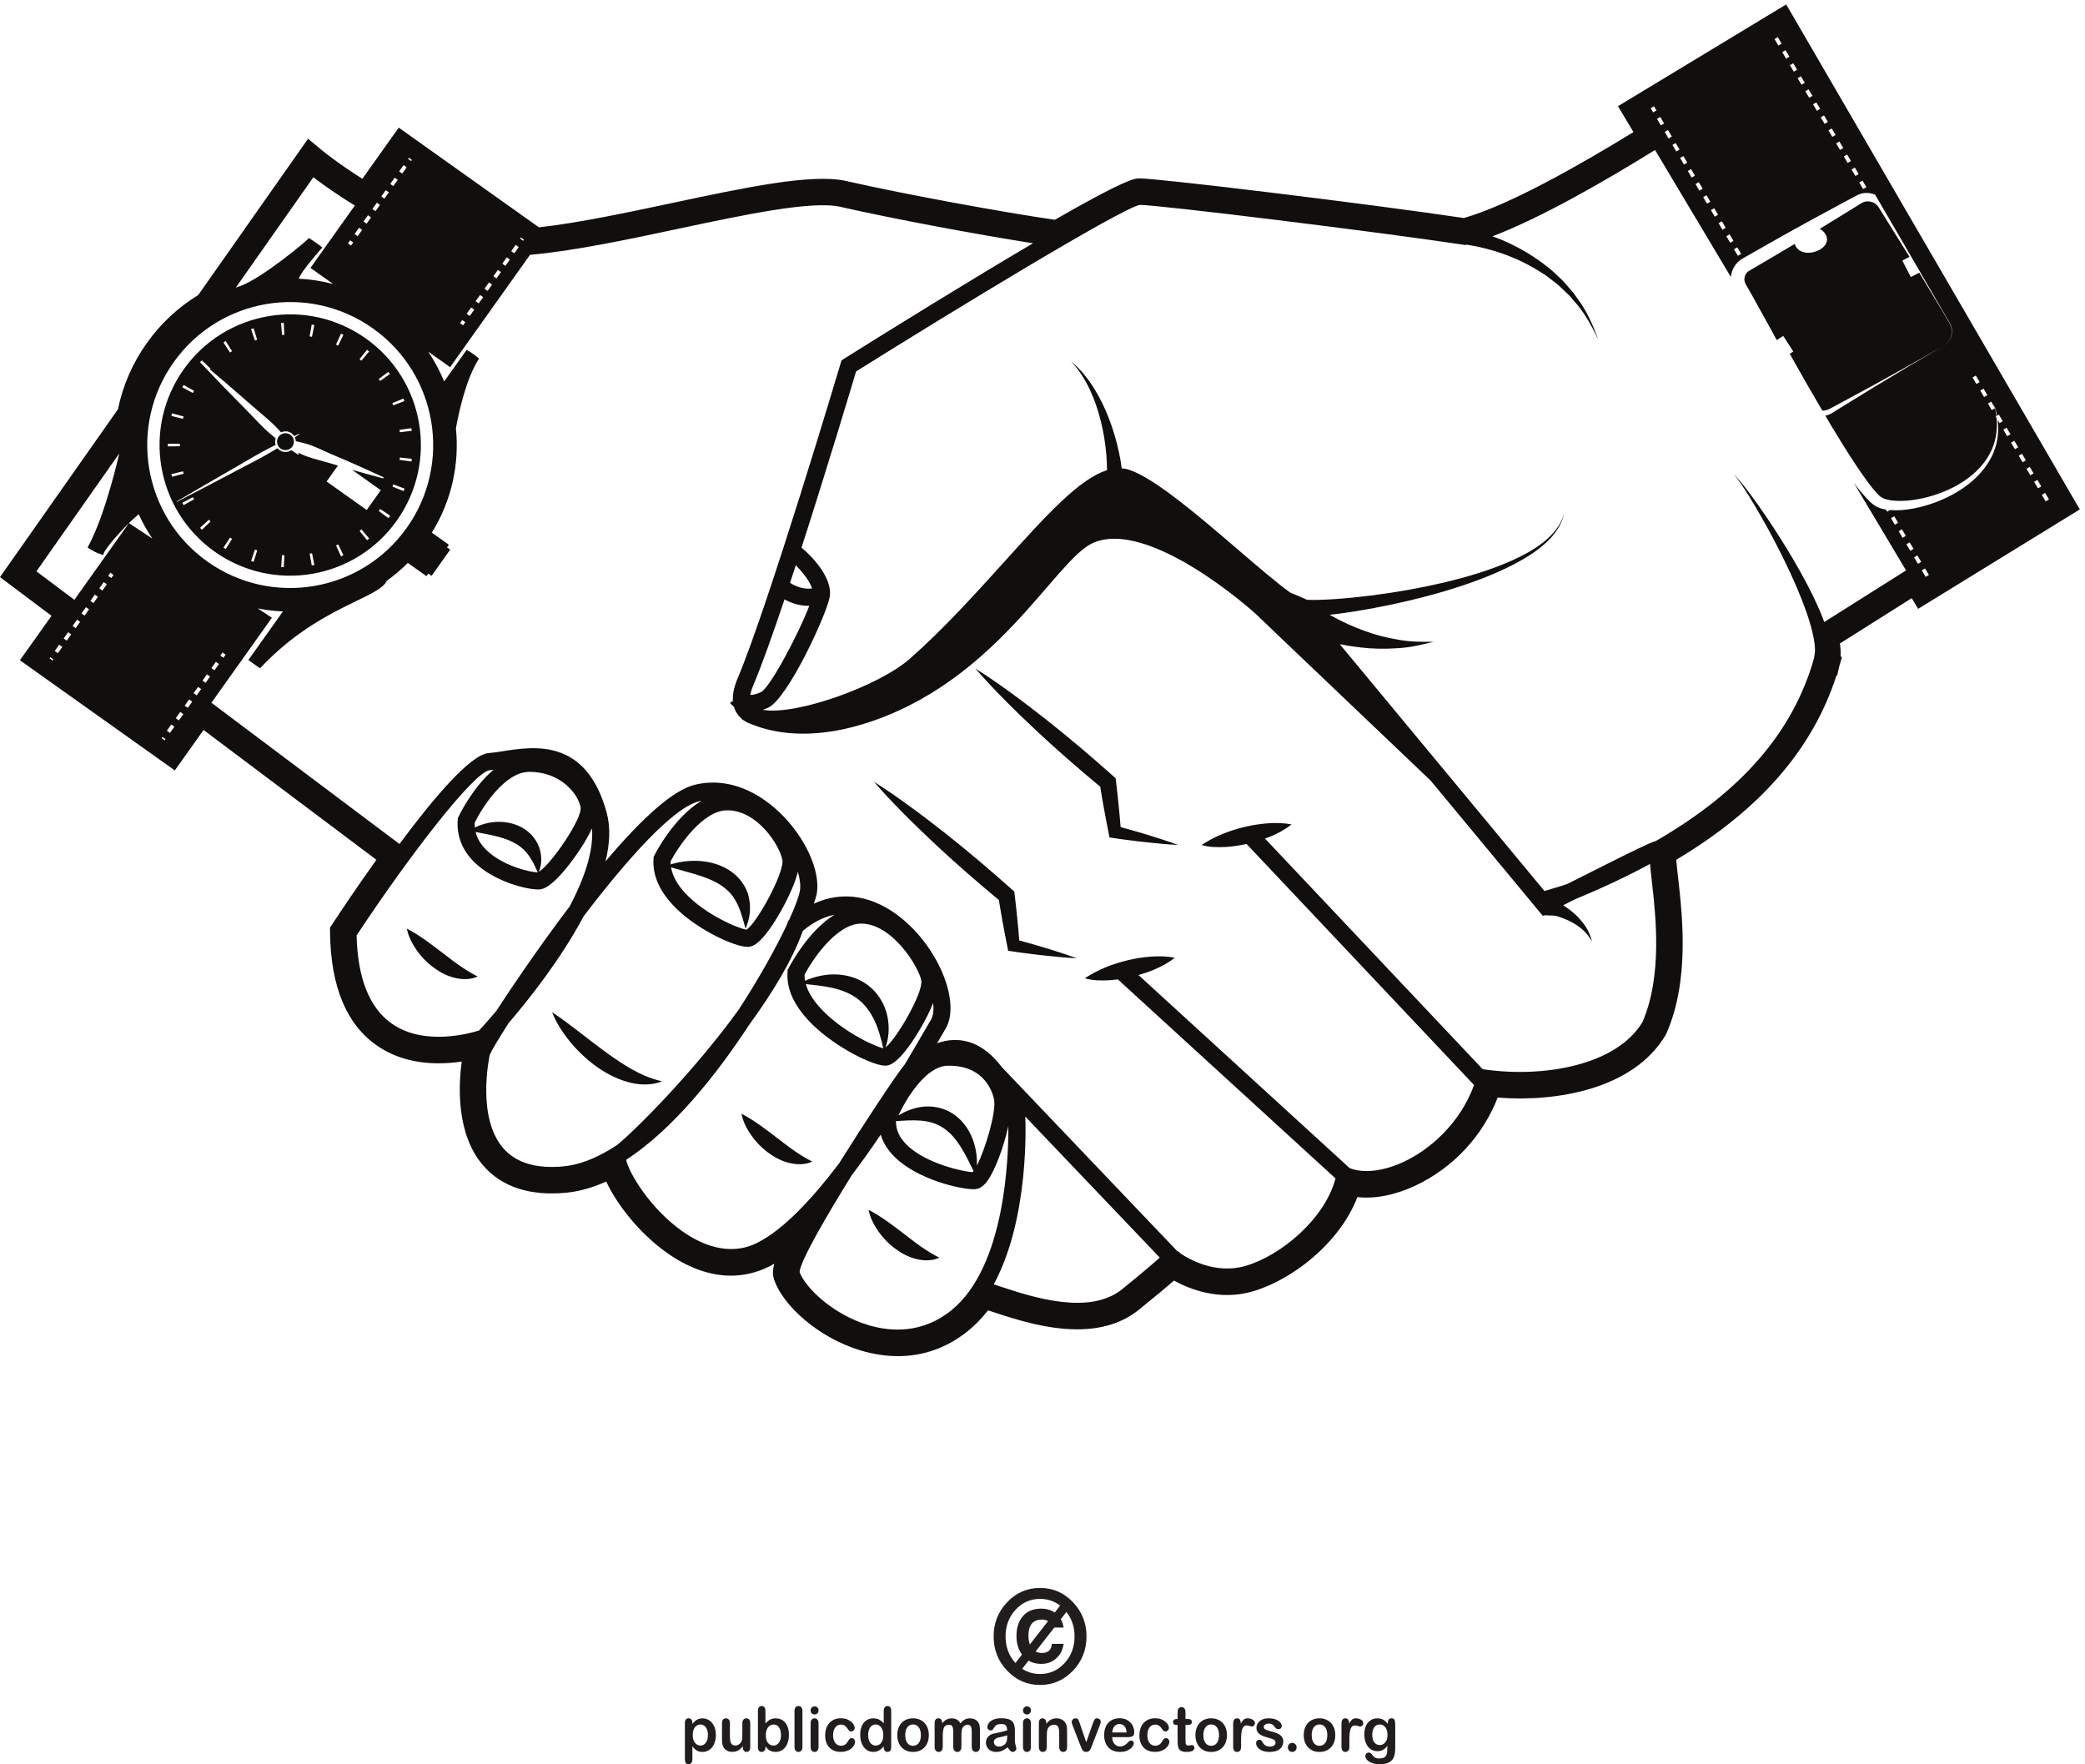 <?xml version="1.0" encoding="UTF-8" standalone="no"?>
<!-- Created with Inkscape (http://www.inkscape.org/) -->

<svg
   version="1.1"
   id="svg1"
   width="1432.333"
   height="1211.893"
   viewBox="0 0 1432.333 1211.893"
   sodipodi:docname="handshake.svg"
   inkscape:version="1.3.2 (091e20ef0f, 2023-11-25, custom)"
   xmlns:inkscape="http://www.inkscape.org/namespaces/inkscape"
   xmlns:sodipodi="http://sodipodi.sourceforge.net/DTD/sodipodi-0.dtd"
   xmlns="http://www.w3.org/2000/svg"
   xmlns:svg="http://www.w3.org/2000/svg">
  <defs
     id="defs1" />
  <sodipodi:namedview
     id="namedview1"
     pagecolor="#505050"
     bordercolor="#ffffff"
     borderopacity="1"
     inkscape:showpageshadow="0"
     inkscape:pageopacity="0"
     inkscape:pagecheckerboard="1"
     inkscape:deskcolor="#d1d1d1"
     inkscape:zoom="0.44752157"
     inkscape:cx="716.1666"
     inkscape:cy="605.55741"
     inkscape:window-width="1920"
     inkscape:window-height="1002"
     inkscape:window-x="0"
     inkscape:window-y="0"
     inkscape:window-maximized="1"
     inkscape:current-layer="g1">
    <inkscape:page
       x="0"
       y="0"
       inkscape:label="1"
       id="page1"
       width="1432.333"
       height="1211.893"
       margin="0"
       bleed="0" />
  </sodipodi:namedview>
  <g
     id="g1"
     inkscape:groupmode="layer"
     inkscape:label="1">
    <g
       id="group-R5">
      <path
         id="path2"
         d="m 3656.48,150.832 c 0,11.309 -1.63,21.027 -4.96,29.059 -3.28,8.109 -7.81,14.339 -13.74,18.73 -5.83,4.32 -12.27,6.488 -19.42,6.488 -11.21,0 -20.75,-4.699 -28.57,-13.91 -7.71,-9.441 -11.66,-22.988 -11.66,-41.051 0,-17.07 3.95,-30.25 11.6,-39.628 7.73,-9.45 17.25,-14.258 28.63,-14.258 6.85,0 13.17,2.09 18.97,6.25 5.71,4.148 10.39,10.34 13.89,18.508 3.55,8.332 5.26,18.199 5.26,29.812 z m -80.21,62.297 v -5.188 c 7.67,9.868 15.69,17.219 23.95,21.84 8.32,4.688 17.76,6.969 28.25,6.969 12.56,0 24.15,-3.41 34.77,-10.16 10.58,-6.781 19,-16.66 25.16,-29.762 6.09,-12.988 9.23,-28.457 9.23,-46.297 0,-13.082 -1.84,-25.269 -5.38,-36.133 -3.49,-11.066 -8.38,-20.386 -14.56,-27.796 -6.25,-7.512 -13.61,-13.25 -22.03,-17.191 -8.43,-4.082 -17.53,-6 -27.19,-6 -11.76,0 -21.57,2.371 -29.51,7.269 -8.03,4.922 -15.54,12.059 -22.69,21.57 V 28.141 C 3576.27,9.34 3569.68,0 3556.58,0 c -7.65,0 -12.78,2.34 -15.23,7.191 -2.53,4.898 -3.73,11.98 -3.73,21.269 V 212.828 c 0,8.102 1.65,14.262 5.08,18.223 3.42,3.988 8.09,6.097 13.88,6.097 5.87,0 10.57,-2.109 14.19,-6.257 3.65,-4.153 5.5,-10.11 5.5,-17.762"
         style="fill:#211d1d;fill-opacity:1;fill-rule:nonzero;stroke:none"
         transform="matrix(0.133,0,0,-0.133,0,1211.893)" />
      <path
         id="path3"
         d="m 3836.85,87.488 v 5.434 c -4.98,-6.481 -10.12,-11.902 -15.53,-16.23 -5.38,-4.441 -11.31,-7.641 -17.62,-9.812 -6.48,-2.141 -13.78,-3.18 -21.93,-3.18 -9.89,0 -18.74,2.152 -26.6,6.399 -7.91,4.23 -13.93,10.172 -18.25,17.684 -5.12,9.078 -7.65,22.09 -7.65,39.028 v 84.671 c 0,8.571 1.86,14.95 5.57,19.188 3.73,4.141 8.55,6.312 14.66,6.312 6.25,0 11.23,-2.171 15.01,-6.472 3.76,-4.227 5.67,-10.617 5.67,-19.028 v -68.378 c 0,-9.903 0.81,-18.231 2.36,-24.903 1.63,-6.781 4.46,-12.058 8.78,-15.859 3.99,-3.781 9.67,-5.629 16.72,-5.629 7.01,0 13.53,2.148 19.48,6.398 6.18,4.231 10.64,9.789 13.46,16.641 2.31,6.09 3.41,19.328 3.41,39.852 v 51.878 c 0,8.411 1.94,14.801 5.72,19.028 3.71,4.301 8.71,6.472 14.82,6.472 6.08,0 10.98,-2.171 14.71,-6.312 3.63,-4.238 5.5,-10.617 5.5,-19.188 V 87.781 c 0,-8.172 -1.7,-14.262 -5.36,-18.301 -3.51,-4.082 -8.04,-6.07 -13.69,-6.07 -5.57,0 -10.18,2.16 -13.81,6.258 -3.66,4.293 -5.43,10.152 -5.43,17.82"
         style="fill:#211d1d;fill-opacity:1;fill-rule:nonzero;stroke:none"
         transform="matrix(0.133,0,0,-0.133,0,1211.893)" />
      <path
         id="path4"
         d="m 3955.6,149.191 c 0,-17.031 3.61,-30.043 11.05,-39.171 7.52,-9.071 17.25,-13.758 29.37,-13.758 10.31,0 19.17,4.687 26.61,14.039 7.52,9.379 11.23,22.687 11.23,40.078 0,11.441 -1.57,21.109 -4.7,29.211 -3.1,8.172 -7.53,14.422 -13.15,18.82 -5.8,4.461 -12.42,6.699 -19.99,6.699 -7.89,0 -14.72,-2.238 -20.82,-6.699 -6.17,-4.398 -10.93,-10.789 -14.43,-19.269 -3.48,-8.332 -5.17,-18.289 -5.17,-29.95 z m -2.02,126.969 v -65.262 c 7.63,8.403 15.52,14.711 23.48,19.262 8.02,4.442 17.99,6.59 29.72,6.59 13.62,0 25.51,-3.41 35.77,-10.012 10.24,-6.847 18.2,-16.578 23.86,-29.308 5.67,-12.762 8.48,-27.95 8.48,-45.489 0,-12.941 -1.56,-24.832 -4.68,-35.601 -3.21,-10.781 -7.74,-20.16 -13.75,-28.121 -6.01,-7.859 -13.31,-13.949 -21.78,-18.43 -8.62,-4.219 -18.06,-6.379 -28.35,-6.379 -6.21,0 -12.18,0.73 -17.75,2.309 -5.57,1.551 -10.35,3.551 -14.21,6.223 -3.85,2.387 -7.2,5.141 -9.97,7.816 -2.73,2.762 -6.28,6.762 -10.82,12.191 v -4.168 c 0,-8.102 -1.9,-14.121 -5.58,-18.301 -3.71,-4.082 -8.41,-6.07 -14.05,-6.07 -5.88,0 -10.41,1.988 -13.91,6.07 -3.44,4.269 -5.14,10.277 -5.14,18.301 V 274.309 c 0,8.632 1.64,15.082 4.97,19.55 3.43,4.45 8.04,6.7 14.08,6.7 6.23,0 11.14,-2.149 14.5,-6.418 3.42,-4.211 5.13,-10.18 5.13,-17.981"
         style="fill:#211d1d;fill-opacity:1;fill-rule:nonzero;stroke:none"
         transform="matrix(0.133,0,0,-0.133,0,1211.893)" />
      <path
         id="path5"
         d="M 4103.73,89.359 V 274.539 c 0,8.629 1.85,15.09 5.44,19.473 3.7,4.297 8.63,6.547 14.78,6.547 6.26,0 11.24,-2.149 15.03,-6.547 3.71,-4.242 5.74,-10.793 5.74,-19.473 V 89.359 c 0,-8.719 -2.03,-15.25 -5.83,-19.57 -3.87,-4.219 -8.83,-6.379 -14.94,-6.379 -5.95,0 -10.78,2.219 -14.57,6.688 -3.8,4.512 -5.65,10.844 -5.65,19.262"
         style="fill:#211d1d;fill-opacity:1;fill-rule:nonzero;stroke:none"
         transform="matrix(0.133,0,0,-0.133,0,1211.893)" />
      <path
         id="path6"
         d="M 4227.89,212.668 V 89.359 c 0,-8.641 -2.01,-15.09 -5.81,-19.48 -3.94,-4.25 -8.92,-6.469 -14.87,-6.469 -6.03,0 -10.84,2.219 -14.64,6.609 -3.72,4.59 -5.65,10.922 -5.65,19.34 V 211.48 c 0,8.411 1.93,14.801 5.65,19.028 3.8,4.301 8.61,6.472 14.64,6.472 5.96,0 10.93,-2.171 14.87,-6.472 3.8,-4.227 5.81,-10.168 5.81,-17.84 z m -20.32,44.25 c -5.63,0 -10.46,1.762 -14.62,5.492 -3.94,3.649 -6.03,8.938 -6.03,15.551 0,6 2.09,11 6.26,14.937 4.07,3.93 8.9,5.793 14.39,5.793 5.31,0 10.06,-1.722 14.14,-5.281 4.1,-3.48 6.18,-8.769 6.18,-15.449 0,-6.613 -2.08,-11.762 -6.02,-15.41 -4.02,-3.711 -8.78,-5.633 -14.3,-5.633"
         style="fill:#211d1d;fill-opacity:1;fill-rule:nonzero;stroke:none"
         transform="matrix(0.133,0,0,-0.133,0,1211.893)" />
      <path
         id="path7"
         d="m 4416.71,116.18 c 0,-5.262 -1.49,-10.93 -4.46,-16.93 -3.12,-6.121 -7.8,-11.852 -14.06,-17.332 -6.23,-5.449 -14.11,-9.887 -23.55,-13.168 -9.51,-3.422 -20.2,-5.051 -32.04,-5.051 -25.35,0 -45.05,7.719 -59.26,23.039 -14.19,15.403 -21.26,35.981 -21.26,61.852 0,17.469 3.2,33.101 9.68,46.469 6.46,13.382 15.97,23.871 28.16,31.222 12.27,7.348 26.98,11 44.07,11 10.65,0 20.39,-1.621 29.23,-4.742 8.83,-3.301 16.36,-7.508 22.44,-12.578 6.2,-5.133 10.86,-10.543 14.13,-16.34 3.28,-5.812 4.86,-11.16 4.86,-16.223 0,-5.07 -1.89,-9.339 -5.45,-12.937 -3.71,-3.563 -8.03,-5.332 -13.29,-5.332 -3.43,0 -6.26,1.019 -8.48,2.812 -2.22,1.797 -4.77,4.598 -7.6,8.758 -4.98,7.879 -10.18,13.91 -15.7,17.922 -5.39,3.938 -12.32,6.02 -20.63,6.02 -12.21,0 -21.96,-5.051 -29.3,-14.86 -7.43,-9.961 -11.09,-23.34 -11.09,-40.523 0,-7.957 1,-15.449 2.85,-22.149 1.91,-6.757 4.67,-12.418 8.24,-17.238 3.64,-4.742 7.88,-8.351 13.09,-10.723 5.02,-2.519 10.69,-3.789 16.7,-3.789 8.27,0 15.26,2.019 21.14,5.942 5.78,4.039 10.99,10.117 15.46,18.16 2.53,4.898 5.19,8.617 8.11,11.359 2.89,2.758 6.52,3.95 10.69,3.95 4.98,0 9.15,-1.879 12.41,-5.801 3.28,-4.098 4.91,-8.239 4.91,-12.789"
         style="fill:#211d1d;fill-opacity:1;fill-rule:nonzero;stroke:none"
         transform="matrix(0.133,0,0,-0.133,0,1211.893)" />
      <path
         id="path8"
         d="m 4484.13,150.379 c 0,-11.508 1.8,-21.359 5.22,-29.52 3.42,-8.168 8.09,-14.199 14.05,-18.347 6.08,-4.16 12.61,-6.25 19.62,-6.25 7.3,0 13.83,2 19.77,5.879 5.95,3.929 10.65,9.949 14.27,18.05 3.52,8.028 5.28,18.149 5.28,30.188 0,11.441 -1.76,21.18 -5.28,29.441 -3.62,8.18 -8.39,14.41 -14.4,18.801 -6.05,4.32 -12.66,6.488 -19.86,6.488 -7.44,0 -14.14,-2.238 -20.08,-6.699 -5.87,-4.398 -10.46,-10.789 -13.68,-19.101 -3.26,-8.34 -4.91,-17.84 -4.91,-28.93 z m 80.45,-62.598 v 4.168 c -5.52,-6.609 -10.93,-11.891 -16.28,-15.969 -5.27,-4.16 -11.08,-7.301 -17.41,-9.469 -6.15,-2.062 -13.01,-3.102 -20.34,-3.102 -9.85,0 -18.98,2.16 -27.23,6.379 -8.33,4.48 -15.61,10.57 -21.62,18.602 -6.09,8.008 -10.78,17.468 -13.93,28.308 -3.18,10.84 -4.72,22.52 -4.72,35.242 0,26.68 6.23,47.59 18.7,62.438 12.58,14.961 29.01,22.371 49.29,22.371 11.82,0 21.81,-2.148 29.91,-6.461 8.03,-4.078 15.96,-10.609 23.63,-19.391 v 63.043 c 0,8.758 1.7,15.399 5.04,19.86 3.37,4.508 8.05,6.758 14.28,6.758 6.18,0 10.92,-2.079 14.35,-6.2 3.35,-4.078 5.05,-10.16 5.05,-18.199 V 87.781 c 0,-8.172 -1.84,-14.262 -5.43,-18.301 -3.64,-4.082 -8.23,-6.07 -13.97,-6.07 -5.5,0 -10.16,1.988 -13.89,6.258 -3.55,4.211 -5.43,10.152 -5.43,18.113"
         style="fill:#211d1d;fill-opacity:1;fill-rule:nonzero;stroke:none"
         transform="matrix(0.133,0,0,-0.133,0,1211.893)" />
      <path
         id="path9"
         d="m 4756.51,150.098 c 0,17.312 -3.7,30.922 -11.06,40.652 -7.35,9.66 -17.26,14.59 -29.58,14.59 -8.04,0 -15,-2.238 -21.2,-6.559 -6.01,-4.39 -10.75,-10.781 -14.04,-19.191 -3.36,-8.391 -4.97,-18.199 -4.97,-29.492 0,-11.157 1.61,-20.887 4.89,-29.227 3.28,-8.332 7.88,-14.73 13.99,-19.18 6.01,-4.382 13.16,-6.621 21.33,-6.621 12.32,0 22.23,4.84 29.58,14.59 7.36,9.719 11.06,23.231 11.06,40.438 z m 41.06,0 c 0,-12.649 -1.94,-24.407 -5.73,-35.27 -3.8,-10.617 -9.29,-19.828 -16.42,-27.558 -7.22,-7.809 -15.84,-13.52 -25.8,-17.789 -10.06,-4.082 -21.34,-6.07 -33.75,-6.07 -12.42,0 -23.48,1.988 -33.48,6.172 -9.87,4.168 -18.43,10.176 -25.71,17.906 -7.21,7.793 -12.72,16.93 -16.48,27.512 -3.73,10.609 -5.59,22.281 -5.59,35.148 0,12.942 1.93,24.782 5.65,35.461 3.86,10.789 9.28,19.95 16.35,27.59 7.15,7.582 15.69,13.461 25.78,17.539 10.12,4.16 21.27,6.242 33.48,6.242 12.41,0 23.62,-2.082 33.75,-6.312 10.02,-4.078 18.67,-10.098 25.86,-17.84 7.22,-7.719 12.71,-16.879 16.42,-27.578 3.8,-10.551 5.67,-22.379 5.67,-35.152"
         style="fill:#211d1d;fill-opacity:1;fill-rule:nonzero;stroke:none"
         transform="matrix(0.133,0,0,-0.133,0,1211.893)" />
      <path
         id="path10"
         d="m 4970.42,185.398 c -3.05,-7.277 -4.53,-20 -4.53,-38.367 V 90.32 c 0,-8.93 -1.95,-15.711 -5.88,-20.223 -3.89,-4.469 -9.08,-6.688 -15.46,-6.688 -6.18,0 -11.16,2.219 -14.96,6.688 -3.86,4.512 -5.79,11.293 -5.79,20.223 v 68.098 c 0,10.711 -0.38,19.004 -1.1,25.051 -0.7,5.871 -2.63,10.761 -5.68,14.633 -3.05,3.796 -8.02,5.738 -14.64,5.738 -13.36,0 -22.16,-4.77 -26.46,-14.5 -4.24,-9.52 -6.32,-23.34 -6.32,-41.262 V 90.32 c 0,-8.93 -1.93,-15.711 -5.78,-20.082 -3.86,-4.609 -8.93,-6.828 -15.19,-6.828 -6.26,0 -11.35,2.219 -15.24,6.828 -4.01,4.371 -5.88,11.152 -5.88,19.992 V 212.531 c 0,8.039 1.72,14.129 5.21,18.289 3.64,4.168 8.25,6.328 14.07,6.328 5.57,0 10.25,-2.007 14.05,-5.878 3.7,-3.95 5.57,-9.309 5.57,-16.219 v -4.102 c 7.08,8.942 14.7,15.41 22.74,19.559 8.1,4.183 17.16,6.242 26.98,6.242 10.33,0 19.11,-2.148 26.56,-6.461 7.43,-4.148 13.43,-10.687 18.2,-19.34 6.93,8.731 14.35,15.332 22.24,19.512 7.93,4.23 16.64,6.289 26.18,6.289 11.29,0 20.89,-2.148 28.96,-6.852 8.13,-4.578 14.14,-11.117 18.16,-19.738 3.49,-7.738 5.27,-19.879 5.27,-36.422 V 90.32 c 0,-8.93 -1.99,-15.711 -5.79,-20.223 -4.03,-4.469 -9.08,-6.688 -15.53,-6.688 -6.19,0 -11.26,2.219 -15.18,6.828 -4,4.371 -6.02,11.152 -6.02,20.082 v 71.821 c 0,9.207 -0.31,16.55 -1.05,22.07 -0.8,5.57 -2.81,10.18 -6.09,13.98 -3.25,3.707 -8.31,5.649 -15.01,5.649 -5.36,0 -10.5,-1.699 -15.25,-4.981 -4.98,-3.429 -8.71,-7.82 -11.36,-13.461 v 0"
         style="fill:#211d1d;fill-opacity:1;fill-rule:nonzero;stroke:none"
         transform="matrix(0.133,0,0,-0.133,0,1211.893)" />
      <path
         id="path11"
         d="m 5202.21,149.258 c -6.1,-2.297 -14.78,-4.758 -26.23,-7.297 -11.45,-2.582 -19.43,-4.441 -23.79,-5.641 -4.38,-1.25 -8.55,-3.57 -12.57,-6.968 -4.01,-3.571 -6.04,-8.481 -6.04,-14.731 0,-6.543 2.41,-12.062 7.08,-16.57 4.68,-4.531 10.86,-6.852 18.42,-6.852 8.12,0 15.63,1.93 22.47,5.66 6.85,3.641 11.92,8.481 15.01,14.34 3.73,6.399 5.65,17.02 5.65,31.961 z m 2.61,-61.86 c -9.89,-8.027 -19.49,-14.047 -28.7,-17.988 -9.24,-4.082 -19.64,-6 -31.07,-6 -10.57,0 -19.71,2.16 -27.67,6.379 -8.01,4.32 -14.12,10.27 -18.43,17.699 -4.23,7.363 -6.47,15.391 -6.47,24.102 0,11.648 3.65,21.531 10.71,29.871 7.08,8.199 16.79,13.68 29.14,16.578 2.67,0.602 9.15,1.93 19.41,4.102 10.33,2.289 19.12,4.3 26.53,6.07 7.29,1.801 15.32,4.019 23.94,6.609 -0.59,11.328 -2.74,19.571 -6.54,24.938 -3.85,5.183 -11.88,7.781 -23.92,7.781 -10.43,0 -18.22,-1.469 -23.58,-4.531 -5.22,-2.977 -9.66,-7.578 -13.45,-13.668 -3.73,-6.039 -6.33,-9.969 -7.89,-11.918 -1.63,-1.981 -4.91,-2.813 -9.96,-2.813 -4.68,0 -8.62,1.481 -11.9,4.532 -3.41,3.07 -5.13,7.007 -5.13,11.898 0,7.5 2.6,14.801 7.73,21.789 5.07,7.133 13.03,12.942 23.81,17.633 10.75,4.578 24.23,6.82 40.37,6.82 17.99,0 32.11,-2.242 42.42,-6.613 10.29,-4.387 17.48,-11.367 21.72,-21.027 4.31,-9.61 6.45,-22.313 6.45,-38.153 0,-10.019 0,-18.578 -0.06,-25.558 -0.13,-6.989 -0.13,-14.789 -0.29,-23.352 0,-7.957 1.36,-16.437 3.87,-25.047 2.47,-8.711 3.78,-14.34 3.78,-16.812 0,-4.391 -1.98,-8.391 -5.95,-11.969 -3.86,-3.559 -8.32,-5.34 -13.37,-5.34 -4.16,0 -8.24,1.988 -12.49,6.07 -4.01,4.18 -8.42,10.129 -13.01,17.918"
         style="fill:#211d1d;fill-opacity:1;fill-rule:nonzero;stroke:none"
         transform="matrix(0.133,0,0,-0.133,0,1211.893)" />
      <path
         id="path12"
         d="M 5324.87,212.668 V 89.359 c 0,-8.641 -2,-15.09 -5.86,-19.48 -3.86,-4.25 -8.86,-6.469 -14.79,-6.469 -6.03,0 -10.94,2.219 -14.66,6.609 -3.8,4.59 -5.62,10.922 -5.62,19.34 V 211.48 c 0,8.411 1.83,14.801 5.62,19.028 3.72,4.301 8.63,6.472 14.66,6.472 5.93,0 10.93,-2.171 14.79,-6.472 3.86,-4.227 5.86,-10.168 5.86,-17.84 z m -20.3,44.25 c -5.63,0 -10.46,1.762 -14.56,5.492 -4.01,3.649 -6.07,8.938 -6.07,15.551 0,6 2.06,11 6.3,14.937 4.09,3.93 8.92,5.793 14.33,5.793 5.29,0 10.06,-1.722 14.12,-5.281 4.1,-3.48 6.18,-8.769 6.18,-15.449 0,-6.613 -2,-11.762 -6.02,-15.41 -4.02,-3.711 -8.76,-5.633 -14.28,-5.633"
         style="fill:#211d1d;fill-opacity:1;fill-rule:nonzero;stroke:none"
         transform="matrix(0.133,0,0,-0.133,0,1211.893)" />
      <path
         id="path13"
         d="m 5404.36,213.352 v -5.133 c 7.13,9.883 15,17.172 23.54,21.793 8.57,4.59 18.29,6.968 29.53,6.968 10.7,0 20.35,-2.378 28.93,-7.421 8.4,-4.829 14.86,-11.75 19.02,-20.668 2.69,-5.27 4.4,-10.93 5.2,-16.942 0.73,-6.031 1.27,-13.781 1.27,-23.129 V 89.359 c 0,-8.641 -2.02,-15.09 -5.67,-19.48 -3.77,-4.25 -8.68,-6.469 -14.63,-6.469 -6.03,0 -10.98,2.219 -14.71,6.688 -3.8,4.512 -5.8,10.844 -5.8,19.262 v 71.039 c 0,14.211 -1.8,25 -5.49,32.43 -3.87,7.434 -11.4,11.141 -22.63,11.141 -7.21,0 -13.82,-2.231 -19.83,-6.821 -6.03,-4.457 -10.42,-10.73 -13.18,-18.668 -2.01,-6.32 -3.03,-18.21 -3.03,-35.75 V 89.359 c 0,-8.719 -1.93,-15.25 -5.81,-19.57 -3.86,-4.219 -8.84,-6.379 -14.86,-6.379 -5.86,0 -10.79,2.219 -14.57,6.609 -3.88,4.59 -5.71,10.922 -5.71,19.34 l -0.02,123.309 c 0,8.262 1.72,14.203 5.13,18.293 3.36,4.027 8.11,6.019 13.99,6.019 3.55,0 6.84,-0.96 9.66,-2.671 2.97,-1.7 5.21,-4.457 7,-7.95 1.7,-3.57 2.67,-7.879 2.67,-13.007"
         style="fill:#211d1d;fill-opacity:1;fill-rule:nonzero;stroke:none"
         transform="matrix(0.133,0,0,-0.133,0,1211.893)" />
      <path
         id="path14"
         d="m 5577.48,210.371 33.1,-96.953 35.67,101.184 c 2.83,8.187 5.59,13.839 8.26,17.328 2.76,3.34 6.83,5.05 12.26,5.05 5.21,0 9.68,-1.839 13.4,-5.5 3.56,-3.621 5.43,-7.8 5.43,-12.699 0,-1.871 -0.39,-4.011 -1.06,-6.48 -0.59,-2.531 -1.33,-4.903 -2.23,-7.141 -0.82,-2.152 -1.71,-4.68 -2.9,-7.422 L 5640.18,96.039 c -1.14,-2.91 -2.62,-6.68 -4.34,-11.149 -1.77,-4.48 -3.69,-8.199 -5.79,-11.539 -2.22,-3.113 -4.84,-5.57 -7.95,-7.344 -3.19,-1.789 -7.06,-2.598 -11.52,-2.598 -5.8,0 -10.41,1.328 -13.93,4.09 -3.46,2.738 -6.02,5.711 -7.63,9.039 -1.63,3.281 -4.37,9.75 -8.34,19.5 l -38.95,100.57 c -0.97,2.461 -1.84,5 -2.9,7.532 -0.87,2.429 -1.55,4.961 -2.31,7.668 -0.59,2.57 -0.94,4.8 -0.94,6.671 0,2.961 0.8,5.872 2.52,8.7 1.69,2.91 4.16,5.261 7.06,7.058 3.04,1.782 6.24,2.742 9.8,2.742 6.77,0 11.4,-1.992 13.97,-6.16 2.54,-4.011 5.44,-10.859 8.55,-20.449"
         style="fill:#211d1d;fill-opacity:1;fill-rule:nonzero;stroke:none"
         transform="matrix(0.133,0,0,-0.133,0,1211.893)" />
      <path
         id="path15"
         d="m 5744.9,163.98 h 74.2 c -0.95,14.571 -4.76,25.5 -11.38,32.719 -6.54,7.192 -15.17,10.84 -25.78,10.84 -10.21,0 -18.6,-3.648 -25.13,-11 -6.55,-7.269 -10.47,-18.199 -11.91,-32.559 z m 80.08,-24.222 h -80.08 c 0,-9.817 1.95,-18.297 5.5,-25.809 3.81,-7.289 8.62,-12.879 14.65,-16.64 6.01,-3.789 12.71,-5.66 20.01,-5.66 4.91,0 9.35,0.602 13.44,1.781 4.03,1.27 7.97,3.109 11.84,5.648 3.71,2.531 7.13,5.203 10.39,8.262 3.14,2.91 7.43,6.781 12.42,11.808 2.15,1.93 5.14,2.832 9,2.832 4.25,0 7.64,-1.109 10.19,-3.562 2.67,-2.387 3.94,-5.797 3.94,-10.098 0,-3.902 -1.49,-8.41 -4.39,-13.621 -2.9,-5.129 -7.21,-10.109 -13.09,-14.879 -5.86,-4.762 -13.23,-8.621 -22.06,-11.82 -8.78,-3.121 -18.91,-4.59 -30.48,-4.59 -26.34,0 -46.79,7.789 -61.26,23.328 -14.59,15.774 -21.87,36.942 -21.87,63.641 0,12.781 1.78,24.441 5.37,35.18 3.64,10.839 8.82,20.132 15.75,27.793 6.82,7.718 15.31,13.738 25.42,17.769 10.18,4.149 21.33,6.16 33.67,6.16 15.86,0 29.6,-3.48 41.05,-10.543 11.43,-7.058 20.06,-16.058 25.72,-27.207 5.72,-11.23 8.55,-22.543 8.55,-34.203 0,-10.719 -2.9,-17.699 -8.78,-20.828 -6.01,-3.199 -14.19,-4.742 -24.9,-4.742"
         style="fill:#211d1d;fill-opacity:1;fill-rule:nonzero;stroke:none"
         transform="matrix(0.133,0,0,-0.133,0,1211.893)" />
      <path
         id="path16"
         d="m 6039.97,116.18 c 0,-5.262 -1.55,-10.93 -4.62,-16.93 -3.11,-6.121 -7.64,-11.852 -13.97,-17.332 -6.17,-5.449 -14.1,-9.887 -23.64,-13.168 -9.44,-3.422 -20.23,-5.051 -32.04,-5.051 -25.35,0 -45.04,7.719 -59.18,23.039 -14.17,15.403 -21.31,35.981 -21.31,61.852 0,17.469 3.2,33.101 9.72,46.48 6.54,13.371 15.84,23.86 28.17,31.211 12.27,7.348 27,11 44.08,11 10.64,0 20.31,-1.613 29.22,-4.742 8.79,-3.301 16.31,-7.508 22.45,-12.578 6.18,-5.133 10.88,-10.543 14.12,-16.34 3.21,-5.812 4.85,-11.16 4.85,-16.223 0,-5.07 -1.78,-9.339 -5.58,-12.937 -3.57,-3.563 -7.94,-5.332 -13.16,-5.332 -3.43,0 -6.25,1.019 -8.4,2.812 -2.31,1.797 -4.82,4.598 -7.65,8.758 -4.98,7.879 -10.2,13.91 -15.61,17.922 -5.52,3.938 -12.43,6.02 -20.82,6.02 -12.04,0 -21.85,-5.051 -29.22,-14.86 -7.42,-9.961 -11.08,-23.34 -11.08,-40.523 0,-7.957 0.98,-15.449 2.82,-22.149 1.93,-6.757 4.7,-12.418 8.26,-17.238 3.64,-4.742 7.96,-8.351 13.1,-10.723 4.96,-2.519 10.62,-3.789 16.7,-3.789 8.18,0 15.33,2.019 21.12,5.942 5.79,4.039 11.01,10.117 15.54,18.16 2.45,4.898 5.21,8.617 8.11,11.359 2.82,2.758 6.38,3.95 10.63,3.95 4.91,0 9.13,-1.879 12.32,-5.801 3.37,-4.098 5.07,-8.239 5.07,-12.789"
         style="fill:#211d1d;fill-opacity:1;fill-rule:nonzero;stroke:none"
         transform="matrix(0.133,0,0,-0.133,0,1211.893)" />
      <path
         id="path17"
         d="m 6077.96,233.34 h 4.54 v 25.738 c 0,6.754 0.14,12.27 0.52,16.192 0.37,3.871 1.27,7.218 2.9,10.05 1.55,2.891 3.93,5.282 6.91,7.11 2.96,1.8 6.31,2.679 10.03,2.679 5.14,0 9.88,-2.058 14.05,-6.007 2.75,-2.821 4.54,-6.102 5.27,-9.961 0.85,-3.871 1.13,-9.512 1.13,-16.731 v -29.07 h 15.09 c 5.79,0 10.19,-1.41 13.24,-4.32 3.12,-2.809 4.6,-6.461 4.6,-10.918 0,-5.801 -2.17,-9.883 -6.6,-12.094 -4.25,-2.246 -10.49,-3.449 -18.6,-3.449 h -7.73 v -78.641 c 0,-6.699 0.22,-11.828 0.74,-15.457 0.46,-3.66 1.72,-6.551 3.66,-8.691 1.93,-2.32 5.04,-3.508 9.53,-3.508 2.36,0 5.55,0.449 9.72,1.406 4.02,0.812 7.21,1.262 9.57,1.262 3.3,0 6.32,-1.398 8.92,-4.078 2.61,-2.75 3.94,-6.18 3.94,-10.262 0,-6.851 -3.48,-12.129 -10.69,-15.77 -7.38,-3.629 -17.62,-5.41 -31.07,-5.41 -12.79,0 -22.52,2.219 -29.13,6.688 -6.57,4.512 -10.93,10.621 -12.95,18.652 -2.08,7.961 -3.05,18.52 -3.05,31.73 v 82.079 h -5.51 c -5.8,0 -10.28,1.41 -13.38,4.39 -3.12,2.922 -4.69,6.61 -4.69,11.153 0,4.457 1.65,8.109 4.85,10.918 3.26,2.91 8.03,4.32 14.19,4.32"
         style="fill:#211d1d;fill-opacity:1;fill-rule:nonzero;stroke:none"
         transform="matrix(0.133,0,0,-0.133,0,1211.893)" />
      <path
         id="path18"
         d="m 6296.46,150.098 c 0,17.312 -3.74,30.922 -11.01,40.652 -7.43,9.66 -17.24,14.59 -29.67,14.59 -7.94,0 -15,-2.238 -21.11,-6.559 -6.09,-4.39 -10.76,-10.781 -14.03,-19.191 -3.38,-8.391 -5,-18.199 -5,-29.492 0,-11.157 1.62,-20.887 4.9,-29.227 3.28,-8.332 7.88,-14.73 13.9,-19.18 6.02,-4.382 13.1,-6.621 21.34,-6.621 12.43,0 22.24,4.84 29.67,14.59 7.27,9.719 11.01,23.231 11.01,40.438 z m 41.1,0 c 0,-12.649 -1.93,-24.407 -5.79,-35.27 -3.71,-10.617 -9.3,-19.828 -16.45,-27.558 -7.19,-7.809 -15.82,-13.52 -25.79,-17.789 -9.95,-4.082 -21.12,-6.07 -33.75,-6.07 -12.4,0 -23.56,1.988 -33.44,6.172 -9.83,4.168 -18.43,10.176 -25.67,17.906 -7.18,7.793 -12.71,16.93 -16.4,27.512 -3.81,10.609 -5.66,22.281 -5.66,35.148 0,12.942 1.85,24.782 5.66,35.461 3.86,10.789 9.23,19.95 16.32,27.59 7.16,7.582 15.7,13.461 25.75,17.539 10.25,4.16 21.34,6.242 33.44,6.242 12.43,0 23.65,-2.082 33.75,-6.312 10.13,-4.078 18.73,-10.098 25.95,-17.84 7.15,-7.719 12.7,-16.879 16.43,-27.578 3.72,-10.551 5.65,-22.379 5.65,-35.152"
         style="fill:#211d1d;fill-opacity:1;fill-rule:nonzero;stroke:none"
         transform="matrix(0.133,0,0,-0.133,0,1211.893)" />
      <path
         id="path19"
         d="M 6410.41,124.871 V 89.359 c 0,-8.719 -1.93,-15.25 -5.79,-19.57 -3.96,-4.219 -8.92,-6.379 -14.87,-6.379 -5.87,0 -10.79,2.219 -14.56,6.469 -3.78,4.391 -5.67,10.84 -5.67,19.48 V 208.219 c 0,19.191 6.61,28.761 19.94,28.761 6.68,0 11.66,-2.289 14.72,-6.691 2.97,-4.519 4.52,-11.141 4.9,-19.918 4.89,8.777 9.96,15.399 15.09,19.918 5.12,4.402 11.95,6.691 20.52,6.691 8.69,0 16.94,-2.289 25.13,-6.691 8.04,-4.519 12.19,-10.48 12.19,-17.891 0,-5.23 -1.86,-9.527 -5.28,-12.867 -3.36,-3.371 -7.13,-5.14 -11.13,-5.14 -1.53,0 -5.17,1.039 -10.95,2.968 -5.71,1.942 -10.77,2.903 -15.25,2.903 -5.93,0 -10.86,-1.641 -14.57,-4.981 -3.79,-3.332 -6.75,-8.09 -8.84,-14.582 -2.16,-6.519 -3.65,-14.199 -4.38,-23.179 -0.75,-8.84 -1.2,-19.7 -1.2,-32.649"
         style="fill:#211d1d;fill-opacity:1;fill-rule:nonzero;stroke:none"
         transform="matrix(0.133,0,0,-0.133,0,1211.893)" />
      <path
         id="path20"
         d="m 6628.38,119.148 c 0,-11.808 -2.67,-21.839 -8.24,-30.328 -5.57,-8.41 -13.69,-14.711 -24.39,-19.031 -10.79,-4.219 -23.79,-6.379 -39.26,-6.379 -14.61,0 -27.26,2.309 -37.84,6.969 -10.49,4.68 -18.22,10.562 -23.18,17.562 -4.98,7.059 -7.58,14.047 -7.58,21.18 0,4.68 1.63,8.688 4.89,11.957 3.21,3.434 7.24,5.063 12.13,5.063 4.32,0 7.56,-1.11 9.89,-3.262 2.37,-2.238 4.46,-5.348 6.62,-9.207 4.21,-7.664 9.21,-13.391 15.09,-17.133 5.79,-3.789 13.82,-5.641 23.91,-5.641 8.2,0 14.88,1.953 20.16,5.731 5.21,3.781 7.97,8.172 7.97,13.031 0,7.559 -2.84,13.059 -8.19,16.41 -5.51,3.571 -14.4,6.821 -27,9.891 -14.02,3.73 -25.56,7.578 -34.4,11.519 -8.87,4.11 -15.99,9.379 -21.27,15.918 -5.27,6.532 -7.95,14.661 -7.95,24.223 0,8.641 2.47,16.738 7.36,24.238 4.9,7.653 12.2,13.75 21.7,18.301 9.53,4.531 21.04,6.82 34.57,6.82 10.65,0 20.15,-1.179 28.62,-3.429 8.41,-2.281 15.56,-5.41 21.13,-9.199 5.64,-3.942 9.97,-8.192 12.85,-12.872 3.04,-4.742 4.47,-9.289 4.47,-13.742 0,-4.91 -1.57,-8.847 -4.76,-12.129 -3.12,-2.968 -7.65,-4.589 -13.39,-4.589 -4.22,0 -7.72,1.191 -10.79,3.781 -2.9,2.457 -6.3,6.238 -10.1,11.148 -3.04,4.18 -6.7,7.492 -10.91,10.059 -4.27,2.433 -9.89,3.762 -17.12,3.762 -7.35,0 -13.59,-1.641 -18.43,-4.969 -4.91,-3.289 -7.37,-7.371 -7.37,-12.27 0,-4.531 1.8,-8.172 5.34,-11.062 3.65,-2.848 8.5,-5.207 14.59,-7.141 6.18,-1.867 14.57,-4.18 25.21,-6.918 12.7,-3.191 23.12,-7.012 31.15,-11.519 8.02,-4.481 14.13,-9.75 18.26,-15.911 4.26,-6.101 6.26,-13.019 6.26,-20.832"
         style="fill:#211d1d;fill-opacity:1;fill-rule:nonzero;stroke:none"
         transform="matrix(0.133,0,0,-0.133,0,1211.893)" />
      <path
         id="path21"
         d="m 6674.91,63.41 c -6.23,0 -11.59,1.988 -16.03,6.172 -4.55,4.168 -6.78,10.027 -6.78,17.539 0,6.32 2.08,11.809 6.39,16.34 4.23,4.617 9.62,6.84 15.9,6.84 6.25,0 11.68,-2.223 15.99,-6.762 4.53,-4.461 6.79,-10.02 6.79,-16.418 0,-7.441 -2.26,-13.242 -6.79,-17.453 -4.31,-4.27 -9.5,-6.258 -15.47,-6.258"
         style="fill:#211d1d;fill-opacity:1;fill-rule:nonzero;stroke:none"
         transform="matrix(0.133,0,0,-0.133,0,1211.893)" />
      <path
         id="path22"
         d="m 6855.86,150.098 c 0,17.312 -3.7,30.922 -11.07,40.652 -7.36,9.66 -17.18,14.59 -29.58,14.59 -7.95,0 -14.95,-2.238 -21.04,-6.559 -6.18,-4.39 -10.85,-10.781 -14.13,-19.191 -3.26,-8.391 -4.91,-18.199 -4.91,-29.492 0,-11.157 1.58,-20.887 4.83,-29.227 3.28,-8.332 7.89,-14.73 13.98,-19.18 6.02,-4.382 13.17,-6.621 21.27,-6.621 12.4,0 22.22,4.84 29.58,14.59 7.37,9.719 11.07,23.231 11.07,40.438 z m 41.12,0 c 0,-12.649 -1.85,-24.407 -5.8,-35.27 -3.78,-10.617 -9.21,-19.828 -16.42,-27.558 -7.23,-7.809 -15.69,-13.52 -25.8,-17.789 -9.96,-4.082 -21.19,-6.07 -33.75,-6.07 -12.35,0 -23.49,1.988 -33.38,6.172 -9.9,4.168 -18.43,10.176 -25.66,17.906 -7.34,7.793 -12.77,16.93 -16.57,27.512 -3.69,10.609 -5.58,22.281 -5.58,35.148 0,12.942 1.89,24.782 5.65,35.461 3.96,10.789 9.23,19.95 16.37,27.59 7.07,7.582 15.67,13.461 25.79,17.539 10.1,4.16 21.18,6.242 33.38,6.242 12.4,0 23.64,-2.082 33.75,-6.312 10.11,-4.078 18.75,-10.098 25.95,-17.84 7.19,-7.719 12.62,-16.879 16.49,-27.578 3.73,-10.551 5.58,-22.379 5.58,-35.152"
         style="fill:#211d1d;fill-opacity:1;fill-rule:nonzero;stroke:none"
         transform="matrix(0.133,0,0,-0.133,0,1211.893)" />
      <path
         id="path23"
         d="M 6969.84,124.871 V 89.359 c 0,-8.719 -1.93,-15.25 -5.81,-19.57 -3.86,-4.219 -8.82,-6.379 -14.79,-6.379 -6.03,0 -10.77,2.219 -14.64,6.469 -3.8,4.391 -5.63,10.84 -5.63,19.48 V 208.219 c 0,19.191 6.68,28.761 19.91,28.761 6.84,0 11.68,-2.289 14.66,-6.691 2.95,-4.519 4.74,-11.141 5.04,-19.918 4.83,8.777 9.81,15.399 14.94,19.918 5.21,4.402 12.12,6.691 20.58,6.691 8.78,0 17.11,-2.289 25.14,-6.691 8.03,-4.519 12.19,-10.48 12.19,-17.891 0,-5.23 -1.78,-9.527 -5.2,-12.867 -3.5,-3.371 -7.14,-5.14 -11.22,-5.14 -1.48,0 -5.07,1.039 -10.8,2.968 -5.79,1.942 -10.84,2.903 -15.3,2.903 -5.93,0 -10.84,-1.641 -14.71,-4.981 -3.73,-3.332 -6.71,-8.09 -8.78,-14.582 -2.09,-6.519 -3.57,-14.199 -4.39,-23.179 -0.76,-8.84 -1.19,-19.7 -1.19,-32.649"
         style="fill:#211d1d;fill-opacity:1;fill-rule:nonzero;stroke:none"
         transform="matrix(0.133,0,0,-0.133,0,1211.893)" />
      <path
         id="path24"
         d="m 7088.05,151.59 c 0,-17.332 3.56,-30.43 10.84,-39.352 7.21,-8.777 16.66,-13.308 28.04,-13.308 6.75,0 13.29,2.019 19.31,5.8 6.03,3.86 11.01,9.52 14.79,17.2 3.81,7.711 5.66,17.011 5.66,27.941 0,17.399 -3.73,30.918 -11.01,40.668 -7.34,9.723 -17.02,14.57 -28.97,14.57 -11.68,0 -21.05,-4.699 -28.04,-13.91 -7.13,-9.371 -10.62,-22.539 -10.62,-39.609 z m 118.56,54.101 V 81.609 c 0,-14.188 -1.54,-26.461 -4.37,-36.559 -2.9,-10.34 -7.6,-18.742 -13.91,-25.449 -6.4,-6.594 -14.89,-11.594 -25.14,-14.871 C 7152.87,1.629 7140.01,0 7124.62,0 c -14.14,0 -26.76,1.988 -37.77,6.07 -11.16,4.25 -19.7,9.449 -25.64,16.078 -6,6.441 -9.07,13.152 -9.07,20.051 0,5.312 1.7,9.531 5.13,12.812 3.41,3.258 7.5,4.977 12.27,4.977 6.02,0 11.21,-2.828 15.76,-8.328 2.23,-2.91 4.51,-5.731 6.84,-8.551 2.28,-2.91 4.9,-5.359 7.8,-7.371 2.81,-2.078 6.33,-3.547 10.32,-4.598 3.87,-0.961 8.57,-1.48 13.76,-1.48 10.56,0 18.89,1.621 24.68,4.68 5.8,3.051 9.88,7.352 12.28,12.781 2.3,5.57 3.78,11.449 4.01,17.758 0.51,6.402 0.73,16.52 1.04,30.48 -6.33,-9.07 -13.68,-16.129 -21.86,-20.879 -8.17,-4.812 -18.07,-7.152 -29.36,-7.152 -13.84,0 -25.8,3.59 -35.99,10.953 -10.26,7.277 -18.14,17.449 -23.61,30.707 -5.45,12.992 -8.27,28.231 -8.27,45.481 0,12.859 1.61,24.461 5.03,34.801 3.28,10.261 8.05,18.949 14.38,26.082 6.07,7.058 13.31,12.398 21.39,16.058 8.1,3.578 16.88,5.34 26.68,5.34 11.54,0 21.64,-2.281 30.12,-6.969 8.55,-4.621 16.36,-11.972 23.63,-21.84 v 5.789 c 0,7.43 1.86,13.079 5.27,17.321 3.51,3.988 8.04,6.097 13.47,6.097 7.96,0 13.25,-2.679 15.84,-8.128 2.53,-5.34 3.86,-13.141 3.86,-23.329"
         style="fill:#211d1d;fill-opacity:1;fill-rule:nonzero;stroke:none"
         transform="matrix(0.133,0,0,-0.133,0,1211.893)" />
      <path
         id="path25"
         d="m 5432.9,621.648 h 60.74 c -4.31,-32.8 -17.68,-58.308 -40.08,-76.66 -20.66,-18.07 -45.66,-26.886 -74.86,-26.886 -39.62,0 -71.21,13.859 -94.86,41.668 -22.38,26.468 -33.58,60.601 -33.58,102.289 0,42.691 11.13,76.882 33.29,102.761 22.08,25.719 53.45,38.66 93.82,38.66 30.08,0 55.53,-8.109 76.19,-24.23 21.95,-17.492 35.32,-42.02 40.08,-73.391 h -60.74 c -5.19,27.371 -22.02,41.051 -50.47,41.051 -46.91,0 -70.41,-27.82 -70.41,-83.41 0,-26.109 6.01,-47.379 18.14,-63.949 12.06,-16.641 29.07,-24.981 51.01,-24.981 32.71,0 49.93,15.692 51.73,47.078 z m -239,38.262 c 0,-54.34 17.23,-100.359 51.66,-137.742 34.39,-37.539 76.57,-56.27 126.62,-56.27 49.79,0 92.01,18.731 126.44,56.27 34.41,37.383 51.59,83.402 51.59,137.742 0,54.281 -17.18,100.219 -51.59,137.688 -34.42,37.562 -76.65,56.281 -126.44,56.281 -50.05,0 -92.23,-18.719 -126.62,-56.281 -34.43,-37.469 -51.66,-83.407 -51.66,-137.688 z m -61.64,0 c 0,69.149 23.41,128.098 70.25,177.18 46.85,48.898 103.41,73.351 169.67,73.351 66.15,0 122.58,-24.453 169.55,-73.351 46.84,-49.082 70.33,-108.031 70.33,-177.18 0,-69.121 -23.49,-128.211 -70.33,-177.219 -46.97,-48.921 -103.4,-73.461 -169.55,-73.461 -66.24,0 -122.82,24.54 -169.65,73.461 -46.86,49.008 -70.27,108.098 -70.27,177.219"
         style="fill:#211d1d;fill-opacity:1;fill-rule:nonzero;stroke:none"
         transform="matrix(0.133,0,0,-0.133,0,1211.893)" />
      <path
         id="path26"
         d="m 5229.36,502.77 34.93,-29.68 257.3,330.39 -34.94,29.661 -257.29,-330.371"
         style="fill:#211d1d;fill-opacity:1;fill-rule:nonzero;stroke:none"
         transform="matrix(0.133,0,0,-0.133,0,1211.893)" />
      <path
         id="path27"
         d="m 1517.48,6838.16 c 1.93,-11.5 -0.7,-23.04 -7.47,-32.54 -6.73,-9.49 -16.78,-15.8 -28.28,-17.73 -11.47,-1.95 -23.01,0.72 -32.52,7.45 -9.49,6.77 -15.81,16.83 -17.74,28.28 -1.95,11.51 0.71,23.06 7.48,32.57 8.49,11.92 21.93,18.31 35.59,18.31 8.76,0 17.57,-2.64 25.24,-8.06 9.48,-6.76 15.78,-16.79 17.7,-28.28 m 446.1,-355.12 51.63,-34.25 -1.49,-2.09 c -2.37,-3.35 -5.07,-7.06 -7.83,-10.74 l -49.67,36.96 c 2.49,3.37 4.91,6.73 7.36,10.12 m -67.36,-161.36 -38.95,48.16 c 3.24,2.59 6.47,5.26 9.67,7.93 l 39.95,-47.28 c -3.52,-2.97 -7.06,-5.9 -10.67,-8.81 m -134.77,-83.27 -25.67,56.34 c 3.78,1.74 7.56,3.49 11.32,5.32 l 26.85,-55.82 c -4.16,-1.99 -8.32,-3.95 -12.5,-5.84 m -65.34,483.58 c -46.97,14.32 -95.64,23.89 -140.29,44.63 -6.03,2.74 -11.96,5.67 -17.94,8.54 2.07,-2.95 4.32,-5.74 6.35,-8.71 l -3.12,-3.32 c -12.54,7.58 -24.79,15.47 -36.74,23.68 -6.26,-4.26 -13.33,-7.25 -20.98,-8.54 -3.04,-0.54 -6.03,-0.79 -9.01,-0.79 -11.01,0 -21.7,3.41 -30.86,9.89 -3.87,2.79 -7.1,6.11 -10.05,9.68 -13.13,-7.9 -26.29,-15.74 -39.47,-23.57 -52.1,-30.51 -106.19,-57.45 -159.64,-85.54 -106.72,-56.57 -213.73,-112.6 -321.047,-168.04 l -1.106,1.97 c 104.143,61.24 208.553,121.92 313.303,182.06 52.29,30.24 103.91,61.66 157.49,89.51 13.67,6.93 27.29,13.88 40.96,20.8 -0.83,2.54 -1.67,5.07 -2.12,7.77 -1.5,8.8 -0.5,17.56 2.24,25.79 -8.05,6.62 -16.12,13.24 -24.09,19.97 -44.65,37.42 -82.9,81.61 -123.9,122.92 l -122.35,124.58 -117.74,123.02 -2.7,2.53 c 0.04,0.05 0.12,0.09 0.17,0.17 l -0.51,0.49 3.12,3.35 0.54,-0.47 c 2.03,2.19 4.09,4.4 6.16,6.58 l 44.63,-42.97 c -1.16,-1.2 -2.3,-2.45 -3.48,-3.69 l 85.45,-72.4 131.74,-114.61 c 43.69,-38.43 90.1,-73.99 130.14,-116.25 6.94,-7.29 13.79,-14.63 20.64,-22.03 16.87,7.89 37.3,6.96 53.54,-4.57 5.57,-3.94 10.18,-8.88 13.79,-14.5 9.07,4.09 18.15,8.19 27.32,12.05 l 1.11,-1.97 c -8.21,-5.75 -16.56,-11.28 -24.88,-16.8 1.96,-4.26 3.55,-8.68 4.36,-13.42 0.35,-2.04 0.29,-4.07 0.44,-6.08 16.2,-3.61 32.31,-7.54 48.24,-11.9 47.57,-12.69 91.06,-36.57 136.29,-55.7 45.31,-19.02 90.41,-38.47 135.35,-58.43 44.76,-20.43 89.8,-40.04 134.3,-61.18 l -2.01,-5.52 c -47.69,12.31 -94.87,26.14 -142.3,39.12 -6.49,1.87 -12.96,3.9 -19.43,5.77 l 148.79,-105.82 -72.67,-102.13 -207.16,147.31 58.42,82.15 c -16.44,4.92 -32.92,9.58 -49.29,14.62 m -85.78,-530.63 -11.02,60.91 12.31,2.36 12.19,-60.72 c -4.48,-0.91 -9,-1.77 -13.48,-2.55 m -144.43,-9.12 c -4.57,0.25 -9.18,0.51 -13.77,0.87 l 4.51,61.73 c 4.15,-0.28 8.3,-0.55 12.46,-0.76 z m -155.91,27.96 c -4.35,1.36 -8.68,2.81 -13.03,4.24 l 19.63,58.73 11.96,-3.86 z m -143.95,66.07 c -3.87,2.4 -7.73,4.83 -11.6,7.34 l 33.77,51.93 c 3.49,-2.25 6.99,-4.5 10.51,-6.69 z m -123.11,99.49 c -3.17,3.34 -6.31,6.66 -9.42,10.03 l 45.49,41.98 8.65,-9.13 z m -94.524,127.19 c -2.261,3.99 -4.488,8.02 -6.648,12.09 l 54.621,29.2 c 1.949,-3.65 3.981,-7.34 6.011,-10.97 z m -63.218,160.03 60.183,14.66 c 0.957,-4.03 1.992,-8.02 3.074,-12.03 l -59.832,-16.05 c -1.179,4.46 -2.343,8.94 -3.425,13.42 m -18.208,150.8 0.024,6.32 61.922,-0.39 -0.039,-5.77 0.058,-6.82 -61.902,-0.63 z m 21.426,163.4 59.824,-16.04 c -1.074,-4.03 -2.085,-8.02 -3.085,-12.04 l -60.165,14.7 c 1.125,4.44 2.247,8.93 3.426,13.38 m 59.953,146.54 53.951,-30.4 c -2.06,-3.63 -4.048,-7.29 -6.021,-10.95 l -54.57,29.33 c 2.16,4 4.375,8.02 6.64,12.02 m 217.471,226.91 32.58,-52.61 c -3.51,-2.21 -7.02,-4.43 -10.51,-6.69 l -33.77,51.89 c 3.89,2.56 7.75,5 11.7,7.41 m 144.07,65.87 18.4,-59.12 c -3.96,-1.22 -7.89,-2.51 -11.8,-3.84 l -19.8,58.69 c 4.37,1.49 8.8,2.93 13.2,4.27 m 155.79,28.08 3.21,-61.84 c -4.12,-0.23 -8.24,-0.49 -12.37,-0.79 l -4.66,61.76 c 4.6,0.33 9.21,0.63 13.82,0.87 m 144.37,-8.8 c 4.49,-0.83 8.97,-1.71 13.46,-2.58 l -12.01,-60.74 -12.31,2.31 z m 151.22,-47.23 c 4.16,-1.88 8.27,-3.81 12.4,-5.81 l -26.83,-55.82 -11.36,5.35 z m 134.59,-83.21 c 3.61,-2.9 7.19,-5.83 10.71,-8.85 l -39.95,-47.28 c -3.13,2.64 -6.32,5.28 -9.53,7.85 z m 109.98,-114.07 c 2.76,-3.69 5.5,-7.43 8.16,-11.19 l -50.5,-35.82 c -2.42,3.37 -4.85,6.69 -7.34,10.01 z m 77.93,-137.88 c 1.75,-4.3 3.45,-8.56 5.12,-12.83 l -57.83,-22.27 c -1.49,3.86 -3.02,7.74 -4.56,11.59 z m 42.95,-166.63 -61.52,-7.19 c -0.44,4.15 -0.99,8.26 -1.53,12.38 l 61.3,8.51 c 0.66,-4.56 1.23,-9.13 1.75,-13.7 m -1.35,-158.28 -61.37,8.18 c 0.54,4.11 1.04,8.22 1.5,12.37 l 61.57,-6.89 c -0.52,-4.52 -1.07,-9.09 -1.7,-13.66 m -40.79,-153.14 -57.33,23.43 c 1.56,3.8 3.07,7.68 4.57,11.5 l 57.85,-22.05 c -1.64,-4.29 -3.36,-8.6 -5.09,-12.88 m -35.63,-153.05 c 216.03,303.73 144.97,725.08 -158.8,941.1 -303.69,216.05 -725.04,144.95 -941.09,-158.78 -216.05,-303.73 -144.949,-725.06 158.78,-941.09 303.72,-216.06 725.05,-144.96 941.11,158.77 m 8255.94,581.51 -0.1,-0.02 c 0,0.04 0,0.06 0,0.08 z m -266,321.87 -178.95,-101.71 -180.04,-99.76 -181.08,-97.91 -45.39,-24.26 c -13.73,-7.83 -26.69,-11.19 -40.77,-10.78 -57.34,97.15 -113.57,195.02 -168.31,293.46 l 18.27,11.74 -51.83,80.52 -33.66,-21.69 c -8.66,16.04 -17.22,32.11 -25.94,48.08 l -99.7,180.07 -25.44,44.72 -6.35,11.18 -3.16,5.56 -1.66,3.45 c -2.04,4.61 -3.78,9.41 -4.27,14.45 -3.02,20.19 7.49,41.66 25.09,51.14 78.29,45.62 156.34,91.68 234.14,138.09 9.36,-28.59 35.17,-45.64 70.24,-45.64 h 0.5 c 38.54,0.2 85.7,22.4 94.69,57.99 3.69,14.64 3.23,41.98 -35.45,65.82 l 165.22,101.65 43.69,27.2 c 3.97,2.55 6.89,4.17 9.41,5.61 2.79,1.42 5.63,2.84 8.64,3.8 5.9,2.26 12.25,3.19 18.65,3.52 5.46,0.22 10.97,-0.41 16.41,-1.57 l 1.3,-2.23 2.37,1.4 c 6.04,-1.66 11.85,-4.16 17.18,-7.54 5.6,-3.47 10.8,-7.7 15.07,-12.85 2.37,-2.45 3.93,-5.24 6.11,-8.15 l 6.83,-10.92 c 51.04,-81.36 101.77,-162.95 152.24,-244.69 l -37.07,-19.17 43.98,-85.01 43.42,22.46 c 4.8,-7.86 9.68,-15.65 14.47,-23.52 l 106.05,-176.39 26.1,-44.38 c 8.7,-14.7 18.1,-29.34 20.3,-46.52 5.6,-33.72 -11.3,-70.11 -41.3,-87.22 M 4756.49,2673.96 c 28.87,-19.91 57.7,-38.8 95.53,-57.79 -38.38,-18.29 -83.79,-16.32 -124.1,-5.62 -40.99,10.78 -77.04,31.71 -109.29,56.06 -32.25,24.53 -59.7,53.98 -82.53,86.56 -22.45,32.87 -41.38,68.57 -49.81,110.02 37.37,-19 68.93,-40.08 99.36,-61.53 30.18,-21.53 58.67,-43.61 86.87,-64.89 28.2,-21.11 55.25,-43.34 83.97,-62.81 m -877.02,575.59 c -22.45,32.87 -41.38,68.55 -49.81,110 37.37,-19 68.93,-40.04 99.34,-61.53 30.19,-21.54 58.69,-43.62 86.89,-64.9 28.2,-21.1 55.25,-43.32 83.97,-62.78 28.85,-19.93 57.69,-38.83 95.53,-57.81 -38.38,-18.29 -83.79,-16.28 -124.1,-5.59 -41.02,10.76 -77.08,31.67 -109.29,56.03 -32.25,24.55 -59.71,53.97 -82.53,86.58 m -1728.19,956 c -22.45,32.85 -41.42,68.55 -49.84,110 37.38,-19.01 68.96,-40.06 99.36,-61.54 30.18,-21.55 58.71,-43.6 86.87,-64.89 28.24,-21.09 55.28,-43.34 84,-62.77 28.84,-19.94 57.67,-38.84 95.5,-57.82 -38.37,-18.3 -83.77,-16.3 -124.07,-5.6 -41.02,10.77 -77.07,31.68 -109.3,56.04 -32.25,24.55 -59.73,53.98 -82.52,86.58 m 1085.66,-680.41 c -59.6,17.51 -113.92,47.5 -162.64,82.98 -48.62,35.82 -92.04,77.44 -129.84,123.39 -37.46,46.17 -70.72,96.03 -92.78,152.7 50.38,-33.43 95.95,-68.41 141.15,-103.02 44.94,-34.8 89.17,-68.96 133.69,-101.7 44.71,-32.37 89.54,-63.52 136.92,-90.04 47.51,-27.04 96.73,-48.51 155.79,-62.4 -56.52,-23.49 -123.5,-19.59 -182.29,-1.91 m 2688.48,1275.55 c 53.41,-16.34 106.72,-33.27 159.5,-52.83 -56.19,2.82 -111.86,8.29 -167.42,14.33 -27.82,2.65 -55.42,6.61 -83.12,9.99 -27.66,3.44 -55.35,6.98 -82.85,11.3 l -20.84,3.28 -4.57,23.78 c -8.12,42.42 -17.05,84.72 -24.33,127.23 -6.76,36.9 -12.82,73.89 -18.86,110.89 -111.85,92.82 -221.51,188.2 -327.82,287.47 -54.7,51.69 -109.32,103.48 -162.23,157.31 -53.11,53.55 -105.39,108.06 -154.91,165.78 64.49,-40.28 126.3,-83.73 187.23,-128.18 61.13,-44.2 120.56,-90.4 179.94,-136.7 118.09,-93.29 232.66,-190.68 344.88,-290.8 l 12.67,-11.31 1.76,-15.1 c 4.99,-42.83 9.92,-85.68 14.05,-128.66 3.89,-36.08 6.66,-72.29 9.67,-108.49 18.98,-5.13 37.98,-10.27 56.9,-15.74 26.79,-7.79 53.7,-15.03 80.35,-23.55 m -523.49,-585.3 c 53.44,-16.37 106.74,-33.29 159.5,-52.83 -56.19,2.83 -111.85,8.27 -167.41,14.31 -27.82,2.68 -55.4,6.63 -83.1,10.03 -27.71,3.4 -55.34,6.94 -82.86,11.25 l -20.85,3.29 -4.56,23.81 c -8.13,42.41 -17.05,84.69 -24.35,127.2 -6.77,36.92 -12.79,73.91 -18.86,110.91 -111.82,92.83 -221.48,188.18 -327.81,287.45 -54.7,51.69 -109.32,103.53 -162.23,157.32 -53.07,53.54 -105.37,108.07 -154.92,165.79 64.55,-40.29 126.29,-83.75 187.24,-128.2 61.15,-44.19 120.58,-90.39 179.94,-136.68 118.1,-93.3 232.69,-190.66 344.88,-290.77 l 12.69,-11.32 1.75,-15.11 c 4.96,-42.87 9.93,-85.71 14.03,-128.66 3.91,-36.06 6.67,-72.32 9.69,-108.5 18.97,-5.15 37.98,-10.28 56.89,-15.74 26.79,-7.79 53.7,-15.03 80.34,-23.55 m 4201.56,3953.82 16.86,9.96 19.87,-33.68 -16.83,-9.97 z m -39.79,67.36 16.87,9.97 19.89,-33.69 -16.87,-9.96 z m -39.78,67.36 16.85,9.94 19.9,-33.69 -16.86,-9.93 z m -39.75,67.37 16.84,9.93 19.9,-33.68 -16.85,-9.93 z m -39.79,67.32 16.82,9.97 19.91,-33.68 -16.83,-9.95 z m -39.77,67.4 16.85,9.94 19.87,-33.69 -16.85,-9.94 z m -39.79,67.34 16.85,9.97 19.89,-33.68 -16.84,-9.97 z m -39.78,67.36 16.85,9.97 19.9,-33.68 -16.86,-9.97 z m -39.78,67.37 16.87,9.93 19.87,-33.68 -16.86,-9.94 z m -39.76,67.37 16.84,9.92 19.9,-33.68 -16.87,-9.92 z m -39.79,67.32 16.84,9.97 19.9,-33.69 -16.84,-9.96 z m -610.11,-368.52 -16.84,-9.96 -19.9,33.68 16.86,9.97 z m 39.78,-67.37 -16.84,-9.94 -19.89,33.68 16.84,9.94 z m 39.8,-67.36 -16.85,-9.95 -19.89,33.68 16.84,9.95 z m 39.76,-67.32 -16.84,-9.98 -19.9,33.67 16.85,9.99 z m 39.79,-67.37 -16.84,-9.97 -19.89,33.67 16.83,9.98 z m 39.79,-67.37 -16.86,-9.94 -19.9,33.68 16.86,9.94 z m 39.77,-67.38 -16.87,-9.93 -19.89,33.69 16.88,9.94 z m 39.76,-67.31 -16.84,-9.99 -19.9,33.68 16.85,9.96 z m 39.79,-67.38 -16.84,-9.95 -19.9,33.66 16.85,9.97 z m 39.76,-67.37 -16.83,-9.94 -19.88,33.7 16.84,9.92 z m 39.78,-67.37 -16.83,-9.92 -19.89,33.68 16.85,9.93 z m 189.4,1119.42 19.88,-33.65 -16.84,-9.97 -19.87,33.68 z m -639.6,-357.03 12.67,-21.42 -16.87,-9.97 -12.55,21.27 z m -574.04,-4168.11 0.15,0.6 -0.05,-0.6 c -0.04,0 -0.06,0 -0.1,0 M 4180.11,5983.01 c -52.87,-139.77 -200.81,-420.11 -249.07,-445.66 -24.14,-11.06 -42.29,-14.71 -55.64,-14.97 2.32,13.71 7.25,30.57 16.09,51.47 42.95,101.52 99.89,261.38 160.65,442.25 31.48,-17.23 74.1,-33.31 123.9,-33.31 1.34,0 2.74,0.17 4.07,0.22 m -99.44,118.78 c 9.85,29.82 19.78,60.02 29.7,90.46 35.85,-35.25 72.41,-82.74 84.4,-119.54 -48.55,-6.19 -89.55,13.13 -114.1,29.08 m -2965.66,-408.13 15.93,-11.32 -23.01,-32.34 -15.93,11.33 z m 50.27,36.97 -11.33,-15.95 -15.95,11.32 11.34,15.95 z m 935.29,2517.17 -23.02,-32.37 -15.92,11.34 22.99,32.35 z m 27.03,37.99 -4.05,-5.65 -15.92,11.31 4.02,5.68 z m 275.91,-837.99 -11.37,-15.94 -15.93,11.31 11.37,15.95 z m 46.01,64.67 -23.01,-32.33 -15.92,11.31 23,32.34 z m 46.02,64.71 -23.01,-32.34 -15.93,11.32 23.01,32.36 z m 46.01,64.68 -23.01,-32.35 -15.92,11.34 23.01,32.35 z m 45.98,64.69 -22.96,-32.33 -15.93,11.32 22.99,32.35 z m 46.02,64.69 -23,-32.35 -15.91,11.33 23.01,32.36 z m 46.02,64.69 -23.01,-32.34 -15.91,11.32 23.01,32.36 z m 27.04,38 -4.03,-5.67 -15.91,11.34 4.01,5.64 z m -691,288.15 23,32.33 15.93,-11.32 -23.01,-32.33 z m -46,-64.69 22.99,32.32 15.93,-11.3 -23.01,-32.36 z m -46.02,-64.7 23.01,32.35 15.91,-11.32 -22.97,-32.33 z m -46.02,-64.67 23.02,32.31 15.94,-11.3 -23,-32.35 z m -53.08,-108.36 -11.37,-15.95 -15.91,11.34 11.33,15.91 z m 30.07,76 15.96,-11.31 -23.02,-32.36 -15.95,11.32 z m -250.9,-207.24 117.46,-83.57 c -58.47,15.62 -117.99,24.74 -177.56,27.75 11.47,39.23 121.62,161.02 121.62,161.02 0,0 -12.9,11.86 -69.06,49.13 -9.67,-13.62 -242.81,-208.4 -356.78,-248.98 -3.16,-1.12 -6.17,-2.12 -9.12,-3 -1.47,-0.43 -3,-0.96 -4.42,-1.33 l 0.79,0.09 c -2.82,-0.96 -5.65,-1.97 -8.49,-2.95 l 400.51,569.89 c 42.2,-32.25 117.25,-86.8 214.25,-145.85 z m -741.726,-2390.54 23.007,32.32 15.926,-11.33 -23.008,-32.33 z m -27.039,-38.03 4.031,5.68 15.929,-11.35 -4.015,-5.66 z M 666.047,6410.21 c 18.914,18.67 36.648,34.81 50.457,45.6 19.875,-43.51 43.281,-85.6 70.461,-125.67 z m -410.156,-698.5 4.019,5.67 15.91,-11.34 -4.004,-5.65 z m 65.957,59.02 -23.02,-32.35 -15.945,11.34 23.008,32.33 z m 46.011,64.69 -23.004,-32.33 -15.96,11.33 23.019,32.34 z m 46.02,64.69 -23.012,-32.36 -15.906,11.34 23.008,32.35 z m 46.016,64.7 -23.008,-32.35 -15.91,11.34 23.007,32.33 z m 46.023,64.69 -23.02,-32.33 -15.945,11.3 23.008,32.35 z m 45.996,64.69 -22.988,-32.35 -15.946,11.33 23.004,32.34 z m 34.348,48.26 -11.34,-15.91 -15.93,11.3 11.34,15.95 z m 79.785,267.76 -281.887,-396.3 -196.015,147.14 428.125,609.14 c -31.524,-133.54 -90.403,-353 -163.79,-485.88 45.165,-32.13 82.918,-39.01 82.918,-39.01 -10.984,10.25 66.719,101.87 130.649,164.91 m 280.84,-986.66 -23.008,-32.3 -15.949,11.31 23.008,32.33 z m 46.023,64.71 -23.015,-32.35 -15.93,11.34 23.015,32.33 z m 46.02,64.69 -23.01,-32.33 -15.932,11.31 23.012,32.34 z m 45.99,64.69 -23.01,-32.33 -15.92,11.31 23,32.33 z m -13.93,594.06 c -332.33,236.39 -410.123,697.44 -173.732,1029.76 236.402,332.35 697.442,410.12 1029.762,173.73 332.36,-236.37 410.14,-697.43 173.75,-1029.75 -236.4,-332.33 -697.46,-410.12 -1029.78,-173.74 M 5028.62,3064.1 c -1.69,-2.09 -3.41,-4.5 -5.01,-6.01 -45.12,1.44 -240.24,42.77 -339.84,140.64 -38.66,38.05 -56.89,78.38 -55.65,123 44.77,2.56 86.56,5.63 125.9,2.43 48.02,-3.45 89.47,-17.07 123.88,-41.63 34.66,-24.37 63.98,-60.11 89.5,-102.34 21.72,-35.45 40.54,-74.84 61.22,-116.09 m -100.01,290.92 c -52.29,37.65 -120.47,49.13 -178.3,38.38 -40.2,-7.23 -76.83,-22.23 -109.68,-42.51 44.06,93.39 142.91,254.42 254.32,256.67 194.97,3.98 233.59,-144.64 239.58,-174.4 12.54,-62.79 -45.11,-256.96 -88.55,-340.86 1.37,38.59 -3.28,77.47 -14.83,115.67 -16.77,54.8 -49.75,110.11 -102.54,147.05 m -366.4,342.56 c -48.39,11.2 -223.25,92.56 -331.02,214.61 -35.67,40.34 -58.51,79.53 -68.92,117.16 47.33,-5.53 92.02,-9.83 134.17,-19.09 51,-11.46 97.25,-29.36 134.11,-57.99 36.92,-28.46 65.83,-66.81 87.3,-113.27 19.73,-42.05 32.58,-89.79 44.36,-141.42 m 22.03,162.2 c -12.06,61.35 -46.83,122.7 -100.3,162.98 -53.16,41.02 -119.78,57.3 -180.92,56.51 -51.11,-1.27 -99.85,-12.98 -144.63,-32.83 -1.92,10.65 -3.04,21.2 -2.78,31.56 42.36,79.72 164.75,260.99 289.72,263.46 1.13,0.04 2.27,0.04 3.45,0.04 159.36,0 295.45,-221.42 309.71,-292.69 12.09,-60.63 -124.39,-298.42 -184.49,-346.76 17.15,49.3 20.98,103.72 10.24,157.73 m -713.6,-39.43 c 118.73,162.67 221.81,332.1 276.28,483.88 56.57,47.45 111.56,72.72 163.32,83.1 -138.57,-84.8 -232.76,-267.51 -237.83,-277.45 l -3.96,-7.83 -0.65,-8.79 c -7.06,-91.2 36.86,-183.63 130.58,-274.74 122.33,-118.9 311.01,-210.82 374.04,-210.82 1.96,0 3.8,0.09 5.53,0.28 21.84,2.32 54.77,15.67 116.08,99.05 35.6,48.41 92.37,140.2 125.89,224.65 4.13,-36.11 0.54,-66.66 -11.88,-87.57 -10.4,-17.59 -23.25,-39.71 -38.25,-65.54 -25.34,-43.67 -58.08,-99.99 -96.34,-163.84 -42.88,-51.4 -215.57,-313.23 -336.7,-507.2 -0.98,-1.54 -1.85,-3 -2.85,-4.53 -137.03,-180.89 -285.53,-341.09 -421.97,-409.83 -146.68,-73.92 -292.43,-7.97 -388.91,60.37 -163.1,115.52 -274.06,297.98 -288.78,367.96 237.84,154.92 462.05,432.13 636.4,698.85 m -3.15,658.6 c -12.42,57.89 -54.66,110.88 -105.54,141.24 -51.08,31.17 -107.86,43.53 -162.02,45.5 -46.49,1.26 -91.99,-4.77 -135.81,-18.46 -0.41,5.29 -0.72,10.57 -0.58,15.83 42.53,79.71 165.16,261.04 289.73,263.52 1.33,0.02 2.66,0.04 3.97,0.04 153.48,0 268.2,-177.84 283.61,-254.78 12.87,-64.36 -130.87,-327.11 -185.03,-361.65 -40.2,5.42 -214.71,77.36 -319.01,191.61 -40.21,44.07 -63.69,87.78 -70.77,130.49 42.69,-13.05 83.89,-23.19 123.03,-35.06 46.55,-13.84 90.17,-29.96 126.54,-52.36 36.04,-22.6 66.03,-50.36 86.59,-89.98 21.49,-39.13 34.35,-86.88 48.55,-139.34 22.31,49.16 30.2,105.94 16.74,163.4 m -1089.98,127.43 c -32.88,-0.34 -177.56,30.06 -264.4,114.46 -29.72,28.92 -48.25,60.06 -56.4,94.12 31.71,-6.93 61.42,-11.57 89.75,-18.15 37.07,-8.58 71.1,-18.7 100.61,-33.25 29.64,-14.43 54.82,-33.08 76.06,-60.04 20.85,-25.49 37.61,-58.21 54.38,-97.14 m 7.03,129.81 c -7.82,23.16 -22.03,44.08 -38.48,62.99 -9.05,8.41 -17.98,17.5 -28.07,24.63 -10.45,6.54 -20.5,14.36 -31.69,19.02 -44.15,21.59 -92.08,27.29 -136.51,23.23 -34.19,-3.61 -66.79,-13.12 -96.95,-28.28 -0.83,8.33 -1.31,16.74 -0.99,25.39 38.91,78.81 154.08,259.54 278.62,262.03 157.43,2.97 253.24,-106.65 268.26,-181.84 11.54,-57.65 -153.78,-297.94 -215.58,-334.03 15.95,38.71 16.91,84 1.39,126.86 m -254.13,397.88 c 5.87,0.4 12.29,1.33 18.44,2 -108.55,-92 -176.54,-233.98 -180.68,-242.74 l -3.41,-7.33 -0.63,-8.1 c -6.4,-82.5 23.8,-158.76 87.33,-220.5 100.52,-97.72 264.58,-139.36 327.73,-139.36 4,0 7.62,0.14 10.8,0.49 50.5,5.35 120.71,87.6 170.73,155.63 24.85,33.79 68.02,96.43 96.97,159.3 9.21,-118.58 -40.58,-261.1 -115.05,-402.64 -17.36,-22.88 -34.95,-46.16 -52.85,-70.27 -108.3,-145.8 -236.24,-330.54 -327.49,-471.64 -41.97,-49.28 -73.74,-84.23 -87.45,-99.11 -49.5,-15.82 -282.23,-80.98 -448.81,33.54 -116.88,80.31 -178.82,234.08 -184.22,457.2 269.22,407.64 606.71,846.97 688.59,853.53 m 69.89,-1953.59 c -139.11,158.72 -74.15,466.89 -70.62,483.04 8.22,20.63 43.84,80.87 97.77,164.79 104.16,121.56 270.33,330.83 386.73,550.65 219.98,288.73 460.54,561.26 596.24,594.01 4.2,0.99 8.29,1.56 12.42,2.36 -141.11,-83.47 -237.34,-270.29 -242.45,-280.34 l -3.98,-7.85 -0.67,-8.76 c -6.89,-89.19 33.21,-176.81 119.24,-260.45 114.51,-111.31 300.08,-196.48 366.15,-196.48 2.36,0 4.55,0.11 6.57,0.32 21.55,2.28 50.63,14.23 103.02,85.48 47.49,64.6 125.01,200.09 150.36,301.58 11.35,-37.87 15.04,-71.75 10.51,-97.58 -5.39,-30.51 -25.04,-83.67 -56.23,-151.94 l -4.22,-3.69 -3.82,-11.13 c -1.45,-4.13 -3.22,-8.41 -4.71,-12.58 -55.94,-117.89 -142.12,-273.74 -247.49,-435.2 -233.5,-323.31 -538.96,-627.6 -627.73,-698.58 -12.31,-8.2 -24.67,-15.97 -37.03,-23.36 l -2.45,-1.31 -0.02,-0.19 c -79.99,-47.55 -159.94,-78.22 -237.68,-85.56 -140.03,-13.22 -244.37,17.97 -309.91,92.77 m 2313.81,-836.04 c -151.63,-122.6 -314.57,-110.02 -424.59,-77.83 -188.39,55.1 -330.52,196.04 -359.63,275.14 3.78,55.73 131.68,278.02 269.98,500.94 51.86,67.99 101.91,138.75 149.17,208.98 12.46,-42.12 37.13,-81.43 74.13,-117.41 117.91,-114.66 335.47,-164.53 405.29,-164.53 3.92,0 7.39,0.13 10.32,0.46 22.03,2.31 42.05,16.17 61.23,42.25 39.39,53.58 84.85,176.28 108.32,283.35 1.08,-161.99 -15.91,-726.34 -294.22,-951.35 m 258.67,120.91 c -14.76,4.85 -27.74,9.07 -39.91,12.95 185.75,341.74 164.17,840.42 162.93,866.17 l -0.11,0.69 694.75,-728.68 c -26.86,-24.31 -81.72,-71.68 -193.63,-162.59 -170.03,-138.17 -465.37,-40.83 -624.03,11.46 M 6547.06,4859.5 c -40.13,-2.99 -79.37,-9.24 -117.94,-18.4 -38.53,-9.16 -76.4,-21.03 -113.52,-36.09 -37.3,-14.99 -72.98,-34.03 -109.17,-57.15 42.6,-12.96 84.1,-12.11 124.41,-10.49 36.63,2.25 72.49,7.82 107.81,15.56 L 7613.76,3507.84 c -72.25,-199.44 -230.46,-334.24 -361.21,-395.7 -106.26,-50.03 -210.77,-62.01 -281.67,-33.13 l -1090.44,997 c 26.95,7.7 53.65,16.42 79.78,27.41 37.05,15.93 73.45,34.56 107.65,61.9 -42.96,8.48 -83.75,8.39 -123.91,5.73 -40.08,-2.98 -79.37,-9.23 -117.9,-18.39 -38.57,-9.16 -76.41,-21.04 -113.54,-36.1 -37.3,-14.99 -72.98,-34.03 -109.17,-57.13 42.64,-12.98 84.08,-12.13 124.41,-10.5 15.45,0.95 30.67,2.89 45.89,4.86 l 1124.52,-1028.2 c -53.14,-205.4 -277.83,-397.27 -464.54,-451.88 -155.95,-45.6 -295.34,36.25 -339.36,66.3 l -0.28,3.2 -14.63,8.26 -905.62,949.84 c -43.72,57.83 -100.14,108.69 -170.91,129.37 -52.42,15.31 -106.82,12.8 -162.68,-7.15 2.03,3.52 4.19,7.23 6.16,10.62 14.85,25.55 27.54,47.43 37.86,64.83 77.83,131.35 -30.16,406.34 -222.18,565.86 -147.51,122.55 -308.86,148.8 -458.38,79.73 7.82,21.76 12.96,39.23 15.08,51.27 21.02,118.99 -61.53,297.23 -196.24,423.83 -133.11,125.07 -286.79,174.53 -432.77,139.31 -107.11,-25.86 -262.09,-159.05 -462.01,-396.07 21.76,89.23 26.78,174.58 6.35,250.31 -104.45,386.36 -374.37,344.12 -535.65,318.89 -27.24,-4.26 -52.99,-8.28 -74.28,-9.8 -94.33,-6.72 -287.42,-236.11 -460.66,-469.51 l -971.32,729.47 312.24,439 -72.87,48.23 c 43.09,-8.5 86.54,-13.68 129.99,-15.55 l -178.52,-251 60.18,-42.82 c 299.7,320.13 613.56,360.01 655.05,452.2 l -0.55,-0.11 c 38.47,27.32 74.98,58.09 109.08,92.19 l 96.23,-68.39 9.6,13.49 16.61,-11.8 96.27,135.32 -16.61,11.79 9.62,13.54 -87.85,62.47 c 103.04,166.23 142.81,355.64 124.35,538.59 17.05,94.85 54.05,259 119.13,360.05 -25.99,25.3 -63.75,45.31 -63.75,45.31 l -116.04,-163.14 c -22.13,53.79 -49.67,105.54 -82.74,154.38 l 113.33,-80.61 412.8,580.33 c 224.04,19.4 499.86,77.96 769.58,135.31 337.49,71.73 686.45,145.82 832.64,112.68 286.16,-65.04 719.79,-144.94 995.96,-188.33 -335.92,-197.55 -742.07,-449.74 -975.07,-595.68 l -14.16,-8.89 -4.77,-15.99 c -3.71,-12.46 -372.43,-1249.74 -531.83,-1626.52 -20.02,-47.29 -26.38,-85.56 -24.26,-116.6 l -14.95,-10.06 c 0.77,-1.12 7.56,-10.38 20.26,-20.41 8.13,-28.06 23.91,-48.43 41.29,-62.92 -0.91,0.04 -1.78,0 -2.69,0.04 0,0 4.61,-3.16 13.45,-8.06 13.75,-9.49 29.86,-16.88 47.99,-22.45 91.48,-36.42 283.61,-82.42 566.12,3.89 685.66,209.36 989.8,844.21 1185.49,934.5 283.58,130.92 816.25,-337.29 854.97,-376.02 26.32,-26.34 552.84,-526.65 891.7,-849.9 l 578.84,-697.92 c 5.96,-0.54 13.02,3.31 19.52,2.25 17.09,-2.82 35.7,0.55 52.77,-4.39 24.07,-7.1 47.66,-16.15 70.38,-27.41 22.49,-11.54 43.75,-25.58 63.29,-42.42 19.23,-17.13 35.43,-37.81 48.81,-61.26 -6.4,25.96 -16.79,51.85 -31.89,75.51 -15.32,23.3 -33.88,44.96 -54.71,64.35 -19.23,17.4 -40.19,33.1 -62.13,47.37 19.6,9.95 39.7,20.14 60.24,30.56 140.84,58.01 270.19,118.81 388.17,182.8 1.97,-23.56 5.08,-51.43 8.94,-85.34 20.9,-184.11 55.82,-491.78 -48.09,-731.8 -136.85,-225.9 -513.24,-285.75 -805.83,-245.63 l -19.53,2.68 -1124.31,1191.27 c 9.82,3.61 19.74,6.82 29.44,10.91 37.07,15.93 73.46,34.57 107.66,61.91 -42.97,8.48 -83.75,8.39 -123.89,5.73 m 3256.97,1552.21 -16.84,-9.93 -19.88,33.68 16.85,9.93 z m 39.79,-67.37 -16.86,-9.93 -19.9,33.69 16.87,9.93 z m 39.78,-67.37 -16.85,-9.92 -19.89,33.68 16.85,9.92 z m 39.76,-67.36 -16.85,-9.93 -19.87,33.73 16.87,9.88 z m 148.44,1232.52 c 4.7,-9.13 8.6,-18.64 9.7,-29.01 5.3,-34.37 -12.3,-70.77 -42.6,-87.45 l -177.59,-104.08 -176.4,-106.03 -175.35,-107.87 -43.71,-27.19 c -10.42,-7.1 -23.75,-12.88 -37.61,-15.73 10.4,-17.52 20.48,-35.26 30.99,-52.68 40.14,-66.55 80.98,-132.62 123.64,-197.09 21.37,-32.17 43.14,-64.06 65.89,-94.66 11.45,-15.14 23.01,-30.27 35.1,-44.12 11.69,-13.79 25.23,-27.77 35.39,-33.86 25.12,-14.32 64.39,-18.06 100.56,-17.62 37.04,0.64 74.66,5.71 111.59,13.84 73.9,16.46 145.9,44.91 209.7,86.57 63.4,41.44 118.7,98.22 148.6,168.97 21.2,49.19 27.7,103.7 23.1,157.7 l -4.9,8.37 4.1,2.41 c -1.6,13.83 -4.2,27.54 -7.2,41.18 l -16.8,-9.95 -19.9,33.68 16.9,9.97 19.8,-33.62 c -1.3,5.88 -2.5,11.77 -4,17.58 6.1,-18.49 11,-37.58 14.4,-56.98 l 9.5,5.66 19.9,-33.69 -16.8,-9.97 -9.6,16.24 c 6.1,-51.27 2,-103.96 -15.9,-153.46 -26.8,-75.59 -81.6,-138.97 -145.7,-186.28 -64.4,-47.59 -138.1,-81.78 -215.28,-103.74 -38.69,-10.91 -78.44,-18.71 -119.37,-21.81 -19.74,-1.47 -39.85,-1.56 -60.32,0.13 l -14.21,-8.4 -6.49,10.97 c -15.43,2.54 -31.15,6.58 -47.32,14.56 -23.95,13.12 -37.35,28.51 -51.86,43.3 -14.27,14.97 -27.09,30.31 -39.86,45.72 -8.97,11.03 -17.56,22.22 -26.21,33.39 l 269.43,-451.23 -422.43,-266.59 c -9.22,25.06 -19.25,49.59 -29.82,73.74 -37.46,84.51 -80.93,164.84 -126.81,243.54 -46.01,78.59 -94.73,155.3 -145.71,230.38 -25.55,37.51 -51.62,74.59 -78.66,111.02 -13.55,18.21 -27.31,36.22 -41.53,53.92 -7.17,8.79 -14.4,17.51 -21.96,26.01 -7.83,7.93 -14.74,17.9 -25.27,22.31 9.99,-5.18 16.04,-15.6 23.13,-24.08 6.79,-9.01 13.28,-18.25 19.65,-27.58 12.67,-18.64 24.88,-37.64 36.84,-56.81 23.86,-38.29 46.75,-77.25 69.01,-116.48 44.48,-78.51 86.47,-158.38 125.45,-239.45 38.81,-81.07 74.94,-163.44 104.12,-247.1 14.39,-41.79 27.18,-84.02 35.57,-125.81 4.14,-20.82 7.11,-41.59 7.96,-61.26 0.83,-15.91 -2.58,-39.39 -6.34,-54.74 -108.56,-376.47 -371.48,-681.59 -813.52,-937.53 -42.59,-13.83 -125.01,-55.12 -299.93,-142.73 -55.05,-27.56 -109.83,-55.2 -157.15,-79.14 -24.61,-10.12 -81.8,-25.44 -120.27,-37.57 L 6920.15,5784.71 c 35.17,-7.01 70.54,-12.61 105.94,-16.58 64.21,-7.7 129.03,-8.57 192.55,-4 63.69,3.19 126.03,17.48 185.92,33.39 -62.48,-1.35 -123.91,-0.63 -184.05,10.84 -59.99,10.03 -118.54,25.04 -174.75,46.05 -56.28,20.44 -110.6,45.07 -162.35,73.65 -5.2,2.91 -10.24,5.93 -15.39,8.9 11.98,1.35 24.16,2.23 36.05,3.78 63.57,8.11 126.49,18.34 189.12,29.97 125.2,23.25 249.13,52.49 371.12,88.53 121.77,36.42 242.19,79.38 355.42,138.11 56.33,29.51 111.2,63.09 159.02,105.5 47.32,42.01 88.36,95.61 100.45,158.28 -15.85,-61.88 -58.98,-111.39 -107.55,-149.81 -49.11,-38.66 -104.71,-68.38 -161.62,-94.11 -114.33,-51.09 -235.21,-86.39 -357.08,-115.22 -122.09,-28.45 -245.81,-50.09 -370,-65.72 -62.09,-7.83 -124.35,-14.23 -186.4,-18.48 -31.02,-2.22 -61.98,-3.59 -92.59,-4.28 -15.12,-0.08 -30.63,-0.48 -45.04,0.31 -2.89,0.09 -5.38,0.38 -8.17,0.5 -2.21,1.76 -48.43,21.06 -86.78,37.17 -66.78,47.85 -171.3,137.45 -266.85,219.42 -202.27,173.52 -431.52,370.22 -563.58,414.27 -12.95,4.31 -26.14,6.76 -39.56,7.81 -3.61,27.62 -8.31,54.77 -14.01,81.61 -12.88,59.58 -29.8,117.87 -51.54,174.34 -21.56,56.43 -47.97,111.09 -80.18,161.84 -32.15,50.78 -70.88,97.4 -116.23,135.57 40.27,-43.57 72.01,-93.52 96.88,-146.28 24.87,-52.77 43.52,-108.11 57.33,-164.43 13.98,-56.28 23.07,-113.68 28.12,-170.97 2.32,-27.2 3.59,-54.43 3.61,-81.21 -143.94,-45.07 -314.86,-234.25 -533.01,-475.8 -146.03,-161.73 -311.58,-345.04 -486.05,-498.57 -159.7,-140.57 -588.57,-294.26 -759,-263.33 8.93,3.07 18.22,6.68 27.97,11.15 102.26,46.78 307.38,492.74 318.52,576.3 11.88,89.15 -80.12,195.61 -146.4,250.32 129.82,402.79 255.05,820.19 281.89,910.05 523.57,327.63 1370.42,842.26 1465.43,860.12 109.96,-1.42 1227.56,-138.94 1672.88,-205.96 l 8.94,-1.35 6.94,1.81 c 14.02,-2.17 28.06,-4.57 41.76,-7.4 38.42,-7.41 76.36,-17.61 113.95,-29.11 74.97,-23.73 147.29,-56.45 214.54,-98 16.38,-10.99 34.03,-20.43 49.52,-32.74 l 47.04,-36.47 c 15.39,-12.55 29,-27.04 43.69,-40.55 l 21.66,-20.69 19.29,-22.87 c 54.86,-58.85 93.2,-130.58 128.63,-203.42 -28.53,75.46 -60.74,151.89 -111.31,217.17 l -17.73,25.34 -20.27,23.29 c -13.81,15.25 -26.7,31.63 -41.45,46.11 l -45.46,42.38 c -15.08,14.36 -32.39,25.86 -48.57,38.94 -66.43,49.93 -139.57,91.41 -216.65,123.76 -15.08,6.2 -30.34,11.93 -45.68,17.62 251.63,95.61 579.7,284.46 839.57,445.71 l 391.69,-656.03 c 3.41,38.5 25.26,75.33 59.56,94.81 119.08,68.12 238.4,135.81 358.89,201.55 l 181.08,97.91 45.44,24.26 c 3.36,1.86 8.03,4.18 13.19,6.58 5,2.13 10.1,4.09 15.36,5.42 10.45,2.98 21.38,3.89 32.07,3.61 13.91,-0.52 27.53,-4.01 40.12,-9.68 z m 292.7,-539.39 19.9,-33.68 -16.9,-9.92 -19.8,33.68 z m 59.7,-101 -16.9,-9.97 -19.9,33.68 16.9,9.95 z m 39.8,-67.37 -16.9,-9.97 -19.9,33.69 16.9,9.93 z m 39.7,-67.36 -16.8,-9.97 -19.9,33.68 16.9,9.92 z m 39.8,-67.37 -16.8,-9.97 -19.9,33.69 16.8,9.96 z m 39.8,-67.37 -16.9,-9.93 -19.8,33.69 16.8,9.93 z m -358,606.25 -16.8,-9.96 -19.9,33.69 16.8,9.94 z m 39.8,-67.38 -16.9,-9.95 -19.9,33.68 16.9,9.95 z m -318.8,-938.79 -19.89,33.65 16.84,9.97 19.89,-33.69 z m -720.26,2956.8 -868.82,-525.65 79.8,-133.71 c -279.45,-171.74 -642.65,-377.6 -875.8,-443.89 -481.55,71.64 -1569.56,204.59 -1675.51,204.59 -23.05,0 -65.73,-0.02 -437.42,-213.73 -258.08,37.3 -764.56,129.11 -1078.08,200.38 -175.65,39.87 -523.3,-34.01 -891.42,-112.27 -240.66,-51.16 -489.3,-103.99 -695.1,-127.15 l -724.1,515.05 -188,-264.31 c -123.18,77.56 -202.53,142.39 -203.3,143.01 l -77.15,63.84 -567.25,-807.15 C 919.16,7524.03 829.934,7440.65 758.477,7340.21 685,7236.91 634.813,7121.87 609.246,6998.14 L 0,6131.28 266.145,5931.43 102.922,5701.91 l 799.961,-569.04 148.547,208.83 892.8,-670.45 c -97.6,-136.43 -181.1,-261.43 -224.23,-326.94 l -15.62,-23.75 0.38,-28.43 c 3.86,-277.36 85.88,-473.02 243.79,-581.52 87.39,-60.1 194.21,-90.57 317.42,-90.57 39,0 78.81,3.06 118.99,9.08 -16.55,-119.82 -30.71,-375.19 112.24,-538.58 95.84,-109.46 240.22,-156.5 425.84,-139.04 67.28,6.34 137.12,25.8 208.24,57.94 53.74,-115.39 168.38,-265.33 312.66,-367.52 111.1,-78.7 222.65,-118.59 331.64,-118.59 68.57,0 135.14,16.03 197.93,47.68 8.53,4.31 17.2,8.95 25.93,13.89 -11.22,-41.27 -7.31,-62.71 -0.58,-82.92 42.53,-127.65 223.32,-299.71 452.24,-366.67 62.74,-18.36 125.47,-27.66 186.49,-27.66 133.55,0 255.53,43.87 362.54,130.41 36.88,29.82 71.43,65.44 103.06,106.14 8.5,-2.76 17.46,-5.73 26.77,-8.79 107.96,-35.57 271.1,-89.36 434.1,-89.36 128.66,0 236.01,34.2 319,101.65 89.66,72.84 144.86,118.73 180.7,150.34 80.68,-44.8 234.37,-106.54 408.27,-55.64 198.18,57.96 446.42,245.56 539.11,486.68 90.85,-10.15 195.58,10.32 299.66,59.25 194.69,91.55 347.77,256.01 424.96,454.76 305.65,-24.63 701.72,44.73 866.71,321.88 l 5.24,10.22 c 120.04,274.05 82.35,606.17 59.84,804.67 -3.14,27.52 -7.41,65.04 -9.35,91.52 432.96,258.36 704.25,570.35 827.61,951.99 l 3.36,-0.83 10.95,47.47 13.91,48.89 -6.98,2.01 c 0.94,18.04 0.35,36.44 -1.84,54.21 -0.57,4.33 -1.22,8.72 -1.92,13.2 l 371.09,234.22 33,-55.29 835.12,513.57 -1516.46,2608.33"
         style="fill:#100f0d;fill-opacity:1;fill-rule:nonzero;stroke:none"
         transform="matrix(0.133,0,0,-0.133,0,1211.893)" />
    </g>
  </g>
</svg>
